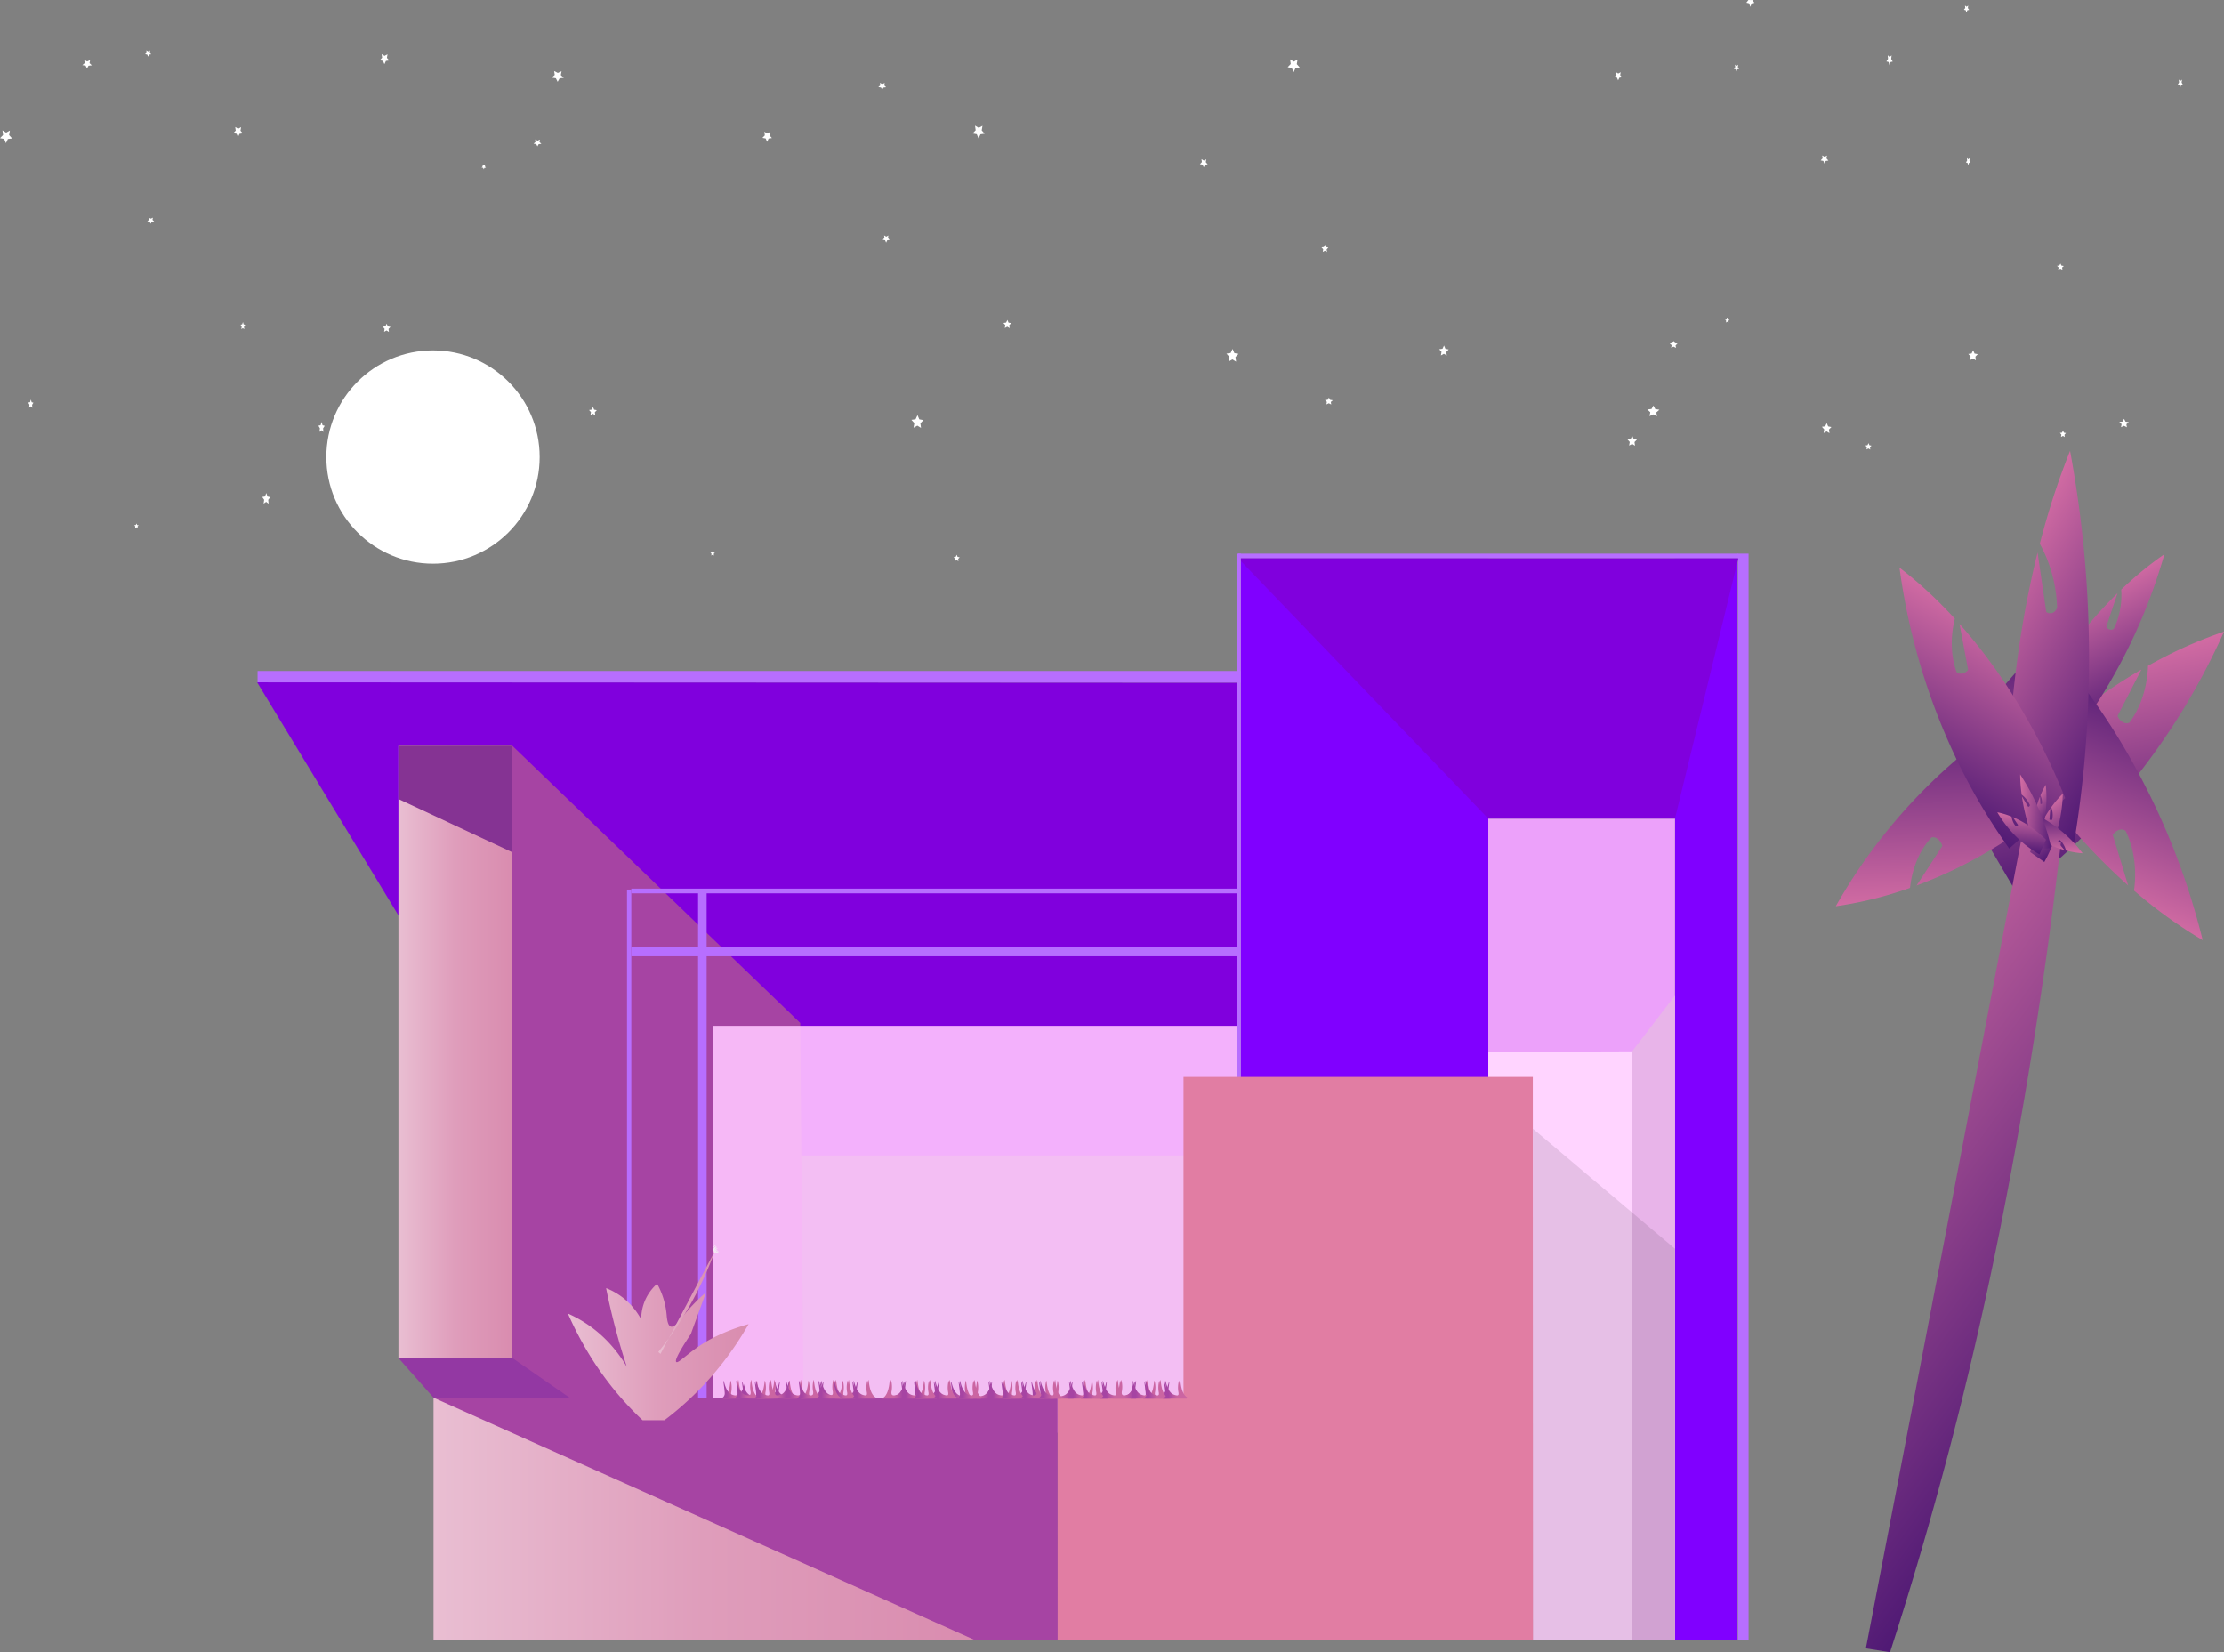 <svg id="54ee0277-d2d9-420b-a713-cd4920b6ebcd" data-name="Layer 1" xmlns="http://www.w3.org/2000/svg" xmlns:xlink="http://www.w3.org/1999/xlink" viewBox="0 0 708.992 526.709"><rect x="0" y="0" width="708.992" height="526.709" fill="#808080" stroke="none"/><defs><linearGradient id="f60abe7c-0eeb-4e4e-85e1-dd7b3adae665" x1="685.276" y1="609.957" x2="778.073" y2="609.957" gradientUnits="userSpaceOnUse"><stop offset="0.188" stop-color="#a644a3"/><stop offset="0.541" stop-color="#cb65a2"/></linearGradient><linearGradient id="c8f67a41-fa85-4589-8f71-a9c404641d54" x1="127.015" y1="335.32" x2="163.315" y2="335.32" gradientUnits="userSpaceOnUse"><stop offset="0" stop-color="#e9bed2"/><stop offset="0.5" stop-color="#df9dbb"/><stop offset="1" stop-color="#d98caf"/></linearGradient><linearGradient id="6c3448d9-0b35-40bc-87a3-888a4a31ef58" x1="138.205" y1="484.183" x2="310.7" y2="484.183" xlink:href="#c8f67a41-fa85-4589-8f71-a9c404641d54"/><linearGradient id="f497c3bf-bd75-464e-96ad-6e3987c8b3c4" x1="859.135" y1="701.357" x2="1010.671" y2="701.357" gradientUnits="userSpaceOnUse"><stop offset="0" stop-color="#e17da3"/><stop offset="1" stop-color="#d46da3"/></linearGradient><linearGradient id="ca5337cd-994c-45e5-8f32-515eb9b6b263" x1="703.016" y1="699.308" x2="760.606" y2="699.308" xlink:href="#c8f67a41-fa85-4589-8f71-a9c404641d54"/><linearGradient id="e7b147ec-46df-499f-a954-d71cb8bfbdf0" x1="731.811" y1="683.495" x2="749.875" y2="683.495" xlink:href="#c8f67a41-fa85-4589-8f71-a9c404641d54"/><linearGradient id="41c428bf-a8fa-42cb-84dc-1d8d4c117ed1" x1="759.514" y1="708.445" x2="759.514" y2="708.445" xlink:href="#c8f67a41-fa85-4589-8f71-a9c404641d54"/><linearGradient id="10185ed1-8099-4d80-a2b3-d46f2aba9df1" x1="302.785" y1="445.878" x2="302.794" y2="445.878" xlink:href="#f60abe7c-0eeb-4e4e-85e1-dd7b3adae665"/><linearGradient id="76364140-a67a-4e7f-88fb-c84c358f4843" x1="824.753" y1="711.314" x2="832.329" y2="711.31" xlink:href="#f60abe7c-0eeb-4e4e-85e1-dd7b3adae665"/><linearGradient id="984aeefd-380c-478f-805e-c120d63e928e" x1="1296.263" y1="714.179" x2="1296.273" y2="714.179" gradientTransform="matrix(-1, 0, 0, 1, 1623.828, -268.303)" xlink:href="#f60abe7c-0eeb-4e4e-85e1-dd7b3adae665"/><linearGradient id="edb7eb7e-3d99-4683-809d-074ce13963e6" x1="1296.272" y1="711.313" x2="1303.847" y2="711.309" gradientTransform="matrix(-1, 0, 0, 1, 2145.789, 0)" xlink:href="#f60abe7c-0eeb-4e4e-85e1-dd7b3adae665"/><linearGradient id="7929abe8-8ba9-4ddd-b443-2496a1749f1d" x1="1457.181" y1="714.179" x2="1457.19" y2="714.179" gradientTransform="matrix(-1, 0, 0, 1, 1773.828, -268.303)" xlink:href="#f60abe7c-0eeb-4e4e-85e1-dd7b3adae665"/><linearGradient id="dac8ad82-57df-4a7f-88b0-fdc943c36cef" x1="1457.189" y1="711.313" x2="1464.764" y2="711.309" gradientTransform="matrix(-1, 0, 0, 1, 2295.789, 0)" xlink:href="#f60abe7c-0eeb-4e4e-85e1-dd7b3adae665"/><linearGradient id="154fd267-1765-468b-9e0e-eef5395c2528" x1="314.794" y1="445.878" x2="314.803" y2="445.878" xlink:href="#f60abe7c-0eeb-4e4e-85e1-dd7b3adae665"/><linearGradient id="9b39bd81-6634-4a1f-81ec-2fc2740d29e2" x1="836.762" y1="711.314" x2="844.338" y2="711.31" xlink:href="#f60abe7c-0eeb-4e4e-85e1-dd7b3adae665"/><linearGradient id="45c39fdf-0cb7-4838-b0fb-fb1d47abd33e" x1="318.888" y1="445.878" x2="318.897" y2="445.878" xlink:href="#f60abe7c-0eeb-4e4e-85e1-dd7b3adae665"/><linearGradient id="7e4cf696-733b-403a-b810-7e85829b6a7c" x1="840.856" y1="711.314" x2="848.432" y2="711.31" xlink:href="#f60abe7c-0eeb-4e4e-85e1-dd7b3adae665"/><linearGradient id="f95c7cf0-3dba-4287-acd7-574a079f5612" x1="823.693" y1="714.906" x2="823.702" y2="714.906" gradientTransform="translate(-516.758 -270.981) rotate(0.136)" xlink:href="#f60abe7c-0eeb-4e4e-85e1-dd7b3adae665"/><linearGradient id="3d12b4bb-d4e8-4b24-9b30-7541fdc9f25d" x1="823.701" y1="712.041" x2="831.276" y2="712.037" gradientTransform="translate(5.203 -2.678) rotate(0.136)" xlink:href="#f60abe7c-0eeb-4e4e-85e1-dd7b3adae665"/><linearGradient id="c168fba2-38ec-4ca3-a471-9c300578669d" x1="325.165" y1="445.878" x2="325.175" y2="445.878" xlink:href="#f60abe7c-0eeb-4e4e-85e1-dd7b3adae665"/><linearGradient id="3f8af43b-857c-4ab0-813e-2b9735ed7bf9" x1="847.134" y1="711.314" x2="854.709" y2="711.31" xlink:href="#f60abe7c-0eeb-4e4e-85e1-dd7b3adae665"/><linearGradient id="17120690-7645-44e4-a84e-679adcd00eb1" x1="328.44" y1="445.878" x2="328.45" y2="445.878" xlink:href="#f60abe7c-0eeb-4e4e-85e1-dd7b3adae665"/><linearGradient id="6a7b46b7-ef39-4aa2-8a66-dcad2c7c7e92" x1="850.409" y1="711.314" x2="857.984" y2="711.31" xlink:href="#f60abe7c-0eeb-4e4e-85e1-dd7b3adae665"/><linearGradient id="3b654455-b650-43db-b799-9717bad2e0de" x1="1270.608" y1="714.179" x2="1270.617" y2="714.179" gradientTransform="matrix(-1, 0, 0, 1, 1623.828, -268.303)" xlink:href="#f60abe7c-0eeb-4e4e-85e1-dd7b3adae665"/><linearGradient id="ea02d520-1246-43b8-ae4b-d3dd4dac0f5a" x1="1270.616" y1="711.313" x2="1278.191" y2="711.309" gradientTransform="matrix(-1, 0, 0, 1, 2145.789, 0)" xlink:href="#f60abe7c-0eeb-4e4e-85e1-dd7b3adae665"/><linearGradient id="9f772051-be5d-4760-a0d7-d9e4e52a492a" x1="1431.525" y1="714.179" x2="1431.534" y2="714.179" gradientTransform="matrix(-1, 0, 0, 1, 1773.828, -268.303)" xlink:href="#f60abe7c-0eeb-4e4e-85e1-dd7b3adae665"/><linearGradient id="525d50ef-d10b-488e-a2ba-6f6695a4801f" x1="1431.533" y1="711.313" x2="1439.108" y2="711.309" gradientTransform="matrix(-1, 0, 0, 1, 2295.789, 0)" xlink:href="#f60abe7c-0eeb-4e4e-85e1-dd7b3adae665"/><linearGradient id="f813fae5-4a88-43e5-b7c0-62015b39af91" x1="340.449" y1="445.878" x2="340.459" y2="445.878" xlink:href="#f60abe7c-0eeb-4e4e-85e1-dd7b3adae665"/><linearGradient id="f1253393-7a47-4a7d-8e66-4424b41de82a" x1="862.418" y1="711.314" x2="869.994" y2="711.31" xlink:href="#f60abe7c-0eeb-4e4e-85e1-dd7b3adae665"/><linearGradient id="9784627f-fea6-410f-a02d-235679b5e412" x1="344.543" y1="445.878" x2="344.553" y2="445.878" xlink:href="#f60abe7c-0eeb-4e4e-85e1-dd7b3adae665"/><linearGradient id="b0a66694-274f-45a6-80a1-522fc8ece1d6" x1="866.512" y1="711.314" x2="874.088" y2="711.31" xlink:href="#f60abe7c-0eeb-4e4e-85e1-dd7b3adae665"/><linearGradient id="8f42da5a-9468-49b3-9069-c9ccb4124a34" x1="849.348" y1="714.845" x2="849.358" y2="714.845" gradientTransform="translate(-516.758 -270.981) rotate(0.136)" xlink:href="#f60abe7c-0eeb-4e4e-85e1-dd7b3adae665"/><linearGradient id="e83f0709-733b-440f-8a86-262c52081801" x1="849.357" y1="711.98" x2="856.932" y2="711.977" gradientTransform="translate(5.203 -2.678) rotate(0.136)" xlink:href="#f60abe7c-0eeb-4e4e-85e1-dd7b3adae665"/><linearGradient id="595e39ce-4419-481e-8747-466d83cd6323" x1="350.821" y1="445.878" x2="350.83" y2="445.878" xlink:href="#f60abe7c-0eeb-4e4e-85e1-dd7b3adae665"/><linearGradient id="7baa28f7-2689-4110-88a9-a9603961804c" x1="872.79" y1="711.314" x2="880.365" y2="711.31" xlink:href="#f60abe7c-0eeb-4e4e-85e1-dd7b3adae665"/><linearGradient id="99913d10-0f9f-45db-8be2-39eff871d74c" x1="1324.103" y1="714.179" x2="1324.112" y2="714.179" gradientTransform="matrix(-1, 0, 0, 1, 1623.828, -268.303)" xlink:href="#f60abe7c-0eeb-4e4e-85e1-dd7b3adae665"/><linearGradient id="f7f59eef-2a87-4818-866b-b7a26564ccc2" x1="1324.111" y1="711.313" x2="1331.686" y2="711.309" gradientTransform="matrix(-1, 0, 0, 1, 2145.789, 0)" xlink:href="#f60abe7c-0eeb-4e4e-85e1-dd7b3adae665"/><linearGradient id="93cc8ad0-d3dc-4f27-9621-582896629e6b" x1="1485.02" y1="714.179" x2="1485.029" y2="714.179" gradientTransform="matrix(-1, 0, 0, 1, 1773.828, -268.303)" xlink:href="#f60abe7c-0eeb-4e4e-85e1-dd7b3adae665"/><linearGradient id="5c843ff2-905f-43c3-b3d0-98377a2c2241" x1="1485.028" y1="711.313" x2="1492.603" y2="711.309" gradientTransform="matrix(-1, 0, 0, 1, 2295.789, 0)" xlink:href="#f60abe7c-0eeb-4e4e-85e1-dd7b3adae665"/><linearGradient id="90d9c5ce-29db-40b0-b179-c8d981d3ffd0" x1="286.954" y1="445.878" x2="286.964" y2="445.878" xlink:href="#f60abe7c-0eeb-4e4e-85e1-dd7b3adae665"/><linearGradient id="5eb7944a-cc01-411a-9d5b-158670943747" x1="808.923" y1="711.314" x2="816.498" y2="711.31" xlink:href="#f60abe7c-0eeb-4e4e-85e1-dd7b3adae665"/><linearGradient id="f62ed6ee-83ab-4cc5-9cb8-1d05ca84b9c6" x1="291.048" y1="445.878" x2="291.058" y2="445.878" xlink:href="#f60abe7c-0eeb-4e4e-85e1-dd7b3adae665"/><linearGradient id="9056bf2b-04d5-4c5b-8d55-5b0e5bef9587" x1="813.017" y1="711.314" x2="820.592" y2="711.31" xlink:href="#f60abe7c-0eeb-4e4e-85e1-dd7b3adae665"/><linearGradient id="99ddaca1-2890-49b7-9312-b4caa9c1fe16" x1="297.326" y1="445.878" x2="297.335" y2="445.878" xlink:href="#f60abe7c-0eeb-4e4e-85e1-dd7b3adae665"/><linearGradient id="73bd517e-b0da-4214-8ef8-d6a556f45c37" x1="819.295" y1="711.314" x2="826.87" y2="711.31" xlink:href="#f60abe7c-0eeb-4e4e-85e1-dd7b3adae665"/><linearGradient id="067828fb-6650-449b-98aa-ceda4c7a76d4" x1="1250.683" y1="714.179" x2="1250.693" y2="714.179" gradientTransform="matrix(-1, 0, 0, 1, 1623.828, -268.303)" xlink:href="#f60abe7c-0eeb-4e4e-85e1-dd7b3adae665"/><linearGradient id="c0f40d87-c683-4000-a29b-427a97d3f3d8" x1="1250.691" y1="711.313" x2="1258.267" y2="711.309" gradientTransform="matrix(-1, 0, 0, 1, 2145.789, 0)" xlink:href="#f60abe7c-0eeb-4e4e-85e1-dd7b3adae665"/><linearGradient id="97d34bea-8840-4bc5-ac59-db2c61791fa9" x1="1411.601" y1="714.179" x2="1411.61" y2="714.179" gradientTransform="matrix(-1, 0, 0, 1, 1773.828, -268.303)" xlink:href="#f60abe7c-0eeb-4e4e-85e1-dd7b3adae665"/><linearGradient id="e66760c8-1b20-4d8e-87ba-16276a0882d3" x1="1411.609" y1="711.313" x2="1419.184" y2="711.309" gradientTransform="matrix(-1, 0, 0, 1, 2295.789, 0)" xlink:href="#f60abe7c-0eeb-4e4e-85e1-dd7b3adae665"/><linearGradient id="fa621a09-ea3a-4d8c-9772-ccf8392bed17" x1="360.374" y1="445.878" x2="360.383" y2="445.878" xlink:href="#f60abe7c-0eeb-4e4e-85e1-dd7b3adae665"/><linearGradient id="99d4be6a-a11e-4353-9336-596a1b8c9604" x1="882.343" y1="711.314" x2="889.918" y2="711.31" xlink:href="#f60abe7c-0eeb-4e4e-85e1-dd7b3adae665"/><linearGradient id="6d884aa4-ac02-4ed8-86ec-88aa7142f40a" x1="364.468" y1="445.878" x2="364.477" y2="445.878" xlink:href="#f60abe7c-0eeb-4e4e-85e1-dd7b3adae665"/><linearGradient id="a61d6004-60a2-4575-a256-6ae60adba2a4" x1="886.437" y1="711.314" x2="894.012" y2="711.31" xlink:href="#f60abe7c-0eeb-4e4e-85e1-dd7b3adae665"/><linearGradient id="bbdc8675-10a6-48d3-ba48-370281fa1c27" x1="370.745" y1="445.878" x2="370.755" y2="445.878" xlink:href="#f60abe7c-0eeb-4e4e-85e1-dd7b3adae665"/><linearGradient id="e21520ca-cac0-4dbf-a216-81960c95779e" x1="892.714" y1="711.314" x2="900.289" y2="711.31" xlink:href="#f60abe7c-0eeb-4e4e-85e1-dd7b3adae665"/><linearGradient id="968bf4f4-4a8a-4369-b6bb-82034c6b8d38" x1="1350.032" y1="714.179" x2="1350.041" y2="714.179" gradientTransform="matrix(-1, 0, 0, 1, 1623.828, -268.303)" xlink:href="#f60abe7c-0eeb-4e4e-85e1-dd7b3adae665"/><linearGradient id="168d4479-79cb-42da-9a12-dcbed8322d5f" x1="1350.04" y1="711.313" x2="1357.615" y2="711.309" gradientTransform="matrix(-1, 0, 0, 1, 2145.789, 0)" xlink:href="#f60abe7c-0eeb-4e4e-85e1-dd7b3adae665"/><linearGradient id="a60f8d4d-3d6b-4839-9830-d585795fa963" x1="1510.949" y1="714.179" x2="1510.958" y2="714.179" gradientTransform="matrix(-1, 0, 0, 1, 1773.828, -268.303)" xlink:href="#f60abe7c-0eeb-4e4e-85e1-dd7b3adae665"/><linearGradient id="b3661a42-8699-4303-8495-989d546522a1" x1="1510.957" y1="711.313" x2="1518.532" y2="711.309" gradientTransform="matrix(-1, 0, 0, 1, 2295.789, 0)" xlink:href="#f60abe7c-0eeb-4e4e-85e1-dd7b3adae665"/><linearGradient id="9a25ae58-9896-4bff-8d2f-e8238c602cbf" x1="261.026" y1="445.878" x2="261.035" y2="445.878" xlink:href="#f60abe7c-0eeb-4e4e-85e1-dd7b3adae665"/><linearGradient id="16470ab4-4c98-4f17-a3a8-be69b00f9653" x1="782.994" y1="711.314" x2="790.57" y2="711.31" xlink:href="#f60abe7c-0eeb-4e4e-85e1-dd7b3adae665"/><linearGradient id="99993972-5bd8-4694-ada1-3b2179842f94" x1="265.12" y1="445.878" x2="265.129" y2="445.878" xlink:href="#f60abe7c-0eeb-4e4e-85e1-dd7b3adae665"/><linearGradient id="f0ef1640-2825-445f-b5b7-f277b471132c" x1="787.088" y1="711.314" x2="794.664" y2="711.31" xlink:href="#f60abe7c-0eeb-4e4e-85e1-dd7b3adae665"/><linearGradient id="342eea80-7942-4112-996b-0d2977d80649" x1="271.397" y1="445.878" x2="271.406" y2="445.878" xlink:href="#f60abe7c-0eeb-4e4e-85e1-dd7b3adae665"/><linearGradient id="71337b20-a274-4572-bf80-30ae44b21581" x1="793.366" y1="711.314" x2="800.941" y2="711.31" xlink:href="#f60abe7c-0eeb-4e4e-85e1-dd7b3adae665"/><linearGradient id="274172e9-cddf-4950-8df6-cd501e34d6f5" x1="1374.869" y1="714.179" x2="1374.878" y2="714.179" gradientTransform="matrix(-1, 0, 0, 1, 1623.828, -268.303)" xlink:href="#f60abe7c-0eeb-4e4e-85e1-dd7b3adae665"/><linearGradient id="9100cac0-1d51-4817-be94-6fec85a8277c" x1="1374.877" y1="711.313" x2="1382.452" y2="711.309" gradientTransform="matrix(-1, 0, 0, 1, 2145.789, 0)" xlink:href="#f60abe7c-0eeb-4e4e-85e1-dd7b3adae665"/><linearGradient id="7d5ffa32-2e9c-476a-8530-86136b8e733f" x1="1535.786" y1="714.179" x2="1535.795" y2="714.179" gradientTransform="matrix(-1, 0, 0, 1, 1773.828, -268.303)" xlink:href="#f60abe7c-0eeb-4e4e-85e1-dd7b3adae665"/><linearGradient id="589848b6-dd57-47bf-89ef-797d7ff5ec6b" x1="1535.794" y1="711.313" x2="1543.369" y2="711.309" gradientTransform="matrix(-1, 0, 0, 1, 2295.789, 0)" xlink:href="#f60abe7c-0eeb-4e4e-85e1-dd7b3adae665"/><linearGradient id="d4e10faf-b829-4845-bd1a-e42d16db42b2" x1="236.189" y1="445.878" x2="236.198" y2="445.878" xlink:href="#f60abe7c-0eeb-4e4e-85e1-dd7b3adae665"/><linearGradient id="4086378f-c450-4905-bb31-aeca50d09c2c" x1="758.157" y1="711.314" x2="765.733" y2="711.31" xlink:href="#f60abe7c-0eeb-4e4e-85e1-dd7b3adae665"/><linearGradient id="f1b2e347-ae3a-4969-952c-108406c6ceeb" x1="240.283" y1="445.878" x2="240.292" y2="445.878" xlink:href="#f60abe7c-0eeb-4e4e-85e1-dd7b3adae665"/><linearGradient id="866ec5e2-b954-44c8-ba1c-1aacf0fd8822" x1="762.251" y1="711.314" x2="769.827" y2="711.31" xlink:href="#f60abe7c-0eeb-4e4e-85e1-dd7b3adae665"/><linearGradient id="c13dfc1b-6014-4ae1-9e1c-89ef801dc92d" x1="246.56" y1="445.878" x2="246.569" y2="445.878" xlink:href="#f60abe7c-0eeb-4e4e-85e1-dd7b3adae665"/><linearGradient id="96cfce14-e2be-4b69-84d2-7c75c277c722" x1="768.529" y1="711.314" x2="776.104" y2="711.31" xlink:href="#f60abe7c-0eeb-4e4e-85e1-dd7b3adae665"/><linearGradient id="9221dfbe-b5ed-4142-b92a-a29c3b649682" x1="230.255" y1="445.628" x2="230.264" y2="445.628" xlink:href="#f60abe7c-0eeb-4e4e-85e1-dd7b3adae665"/><linearGradient id="3c3120d6-fdca-4d6d-a2c9-c7f689cce6ed" x1="752.223" y1="711.064" x2="759.799" y2="711.06" xlink:href="#f60abe7c-0eeb-4e4e-85e1-dd7b3adae665"/><linearGradient id="ab089216-b8cc-487c-ad70-cd51f1d838d5" x1="234.349" y1="445.628" x2="234.358" y2="445.628" xlink:href="#f60abe7c-0eeb-4e4e-85e1-dd7b3adae665"/><linearGradient id="b0221086-5ae3-4d11-b1a9-89b4ffe940d9" x1="756.317" y1="711.064" x2="763.893" y2="711.06" xlink:href="#f60abe7c-0eeb-4e4e-85e1-dd7b3adae665"/><linearGradient id="f10e9f3d-de50-414e-bcf4-bc528c8c66b3" x1="315.137" y1="445.628" x2="315.147" y2="445.628" xlink:href="#f60abe7c-0eeb-4e4e-85e1-dd7b3adae665"/><linearGradient id="b5952b10-e038-43b7-a430-9a8ea859fcd3" x1="837.106" y1="711.064" x2="844.681" y2="711.06" xlink:href="#f60abe7c-0eeb-4e4e-85e1-dd7b3adae665"/><linearGradient id="75f50668-4108-4d8d-a84b-01b9cb0c791f" x1="319.231" y1="445.628" x2="319.241" y2="445.628" xlink:href="#f60abe7c-0eeb-4e4e-85e1-dd7b3adae665"/><linearGradient id="8e695274-05b1-4e12-879d-e27914935fa8" x1="841.2" y1="711.064" x2="848.775" y2="711.06" xlink:href="#f60abe7c-0eeb-4e4e-85e1-dd7b3adae665"/><linearGradient id="310c2d02-d118-4527-a7c1-d8242661c8ea" x1="824.036" y1="714.655" x2="824.045" y2="714.655" gradientTransform="translate(-516.758 -270.981) rotate(0.136)" xlink:href="#f60abe7c-0eeb-4e4e-85e1-dd7b3adae665"/><linearGradient id="c2b25464-418c-4add-8abb-da7913abd710" x1="824.044" y1="711.79" x2="831.619" y2="711.787" gradientTransform="translate(5.203 -2.678) rotate(0.136)" xlink:href="#f60abe7c-0eeb-4e4e-85e1-dd7b3adae665"/><linearGradient id="4ac0a1d3-8b3a-4275-8118-bd56b3b60bb7" x1="325.509" y1="445.628" x2="325.518" y2="445.628" xlink:href="#f60abe7c-0eeb-4e4e-85e1-dd7b3adae665"/><linearGradient id="e573dcef-3a3f-4670-85b6-e529d5328cd9" x1="847.478" y1="711.064" x2="855.053" y2="711.06" xlink:href="#f60abe7c-0eeb-4e4e-85e1-dd7b3adae665"/><linearGradient id="18e1a0e2-b60a-4726-9d35-64a2a4c4f477" x1="340.793" y1="445.628" x2="340.802" y2="445.628" xlink:href="#f60abe7c-0eeb-4e4e-85e1-dd7b3adae665"/><linearGradient id="c365b7c7-112b-431e-aff2-89db832e4c71" x1="862.762" y1="711.064" x2="870.337" y2="711.06" xlink:href="#f60abe7c-0eeb-4e4e-85e1-dd7b3adae665"/><linearGradient id="9cfb0d2a-de86-499e-80e0-7044e0ae0bef" x1="344.887" y1="445.628" x2="344.896" y2="445.628" xlink:href="#f60abe7c-0eeb-4e4e-85e1-dd7b3adae665"/><linearGradient id="bac3913e-3d92-45e2-af91-a30b11380d23" x1="866.856" y1="711.064" x2="874.431" y2="711.06" xlink:href="#f60abe7c-0eeb-4e4e-85e1-dd7b3adae665"/><linearGradient id="436bc370-75c5-48b3-a453-da7872e6c764" x1="849.692" y1="714.594" x2="849.701" y2="714.594" gradientTransform="translate(-516.758 -270.981) rotate(0.136)" xlink:href="#f60abe7c-0eeb-4e4e-85e1-dd7b3adae665"/><linearGradient id="18c217d7-9225-446d-bfb5-e8ff78f0ad4d" x1="849.7" y1="711.729" x2="857.275" y2="711.726" gradientTransform="translate(5.203 -2.678) rotate(0.136)" xlink:href="#f60abe7c-0eeb-4e4e-85e1-dd7b3adae665"/><linearGradient id="8dd360d6-3cce-4507-981a-28407d00b139" x1="351.165" y1="445.628" x2="351.174" y2="445.628" xlink:href="#f60abe7c-0eeb-4e4e-85e1-dd7b3adae665"/><linearGradient id="a8c64509-0b82-4970-a528-44981e0f9358" x1="873.133" y1="711.064" x2="880.709" y2="711.06" xlink:href="#f60abe7c-0eeb-4e4e-85e1-dd7b3adae665"/><linearGradient id="d871d3b4-db00-4ea0-b138-e8d780866d1b" x1="1484.677" y1="713.93" x2="1484.686" y2="713.93" gradientTransform="matrix(-1, 0, 0, 1, 1773.828, -268.303)" xlink:href="#f60abe7c-0eeb-4e4e-85e1-dd7b3adae665"/><linearGradient id="426409b4-1af9-4884-8a19-8870ecbc9ebe" x1="1484.685" y1="711.063" x2="1492.26" y2="711.06" gradientTransform="matrix(-1, 0, 0, 1, 2295.789, 0)" xlink:href="#f60abe7c-0eeb-4e4e-85e1-dd7b3adae665"/><linearGradient id="f431f5d7-fe7a-43d6-9b7d-187556695623" x1="287.298" y1="445.628" x2="287.307" y2="445.628" xlink:href="#f60abe7c-0eeb-4e4e-85e1-dd7b3adae665"/><linearGradient id="da8a5f2d-fcdf-46ca-85a6-3a0ef8d392fe" x1="809.267" y1="711.064" x2="816.842" y2="711.06" xlink:href="#f60abe7c-0eeb-4e4e-85e1-dd7b3adae665"/><linearGradient id="cc8af4c6-1557-4a3f-bf19-2e5733c5a710" x1="291.392" y1="445.628" x2="291.401" y2="445.628" xlink:href="#f60abe7c-0eeb-4e4e-85e1-dd7b3adae665"/><linearGradient id="1c9be960-0a8d-4046-8cd4-5a676f4ce9b4" x1="813.361" y1="711.064" x2="820.936" y2="711.06" xlink:href="#f60abe7c-0eeb-4e4e-85e1-dd7b3adae665"/><linearGradient id="f11f3cb4-1519-4af6-94b2-18b9512da9b4" x1="297.669" y1="445.628" x2="297.679" y2="445.628" xlink:href="#f60abe7c-0eeb-4e4e-85e1-dd7b3adae665"/><linearGradient id="c8570c2b-694f-41b4-93a1-4cb1c1a61d37" x1="819.638" y1="711.064" x2="827.213" y2="711.06" xlink:href="#f60abe7c-0eeb-4e4e-85e1-dd7b3adae665"/><linearGradient id="abb09685-8ef6-4382-af4f-653efcdd66a2" x1="1411.257" y1="713.93" x2="1411.267" y2="713.93" gradientTransform="matrix(-1, 0, 0, 1, 1773.828, -268.303)" xlink:href="#f60abe7c-0eeb-4e4e-85e1-dd7b3adae665"/><linearGradient id="c69c9f4d-2ce7-4a54-b5a1-2f5ddb00950c" x1="1411.265" y1="711.063" x2="1418.84" y2="711.06" gradientTransform="matrix(-1, 0, 0, 1, 2295.789, 0)" xlink:href="#f60abe7c-0eeb-4e4e-85e1-dd7b3adae665"/><linearGradient id="b4a9d121-9fb2-4d23-ac10-d6815ad3b4df" x1="360.717" y1="445.628" x2="360.727" y2="445.628" xlink:href="#f60abe7c-0eeb-4e4e-85e1-dd7b3adae665"/><linearGradient id="0cd417d1-907f-4ce3-85b2-a70a94508566" x1="882.686" y1="711.064" x2="890.261" y2="711.06" xlink:href="#f60abe7c-0eeb-4e4e-85e1-dd7b3adae665"/><linearGradient id="0f9e83a2-6b37-432f-b066-f5dc30f1acd8" x1="364.811" y1="445.628" x2="364.821" y2="445.628" xlink:href="#f60abe7c-0eeb-4e4e-85e1-dd7b3adae665"/><linearGradient id="491fca55-eff5-4067-9ebb-05ab2fc06e6b" x1="886.78" y1="711.064" x2="894.355" y2="711.06" xlink:href="#f60abe7c-0eeb-4e4e-85e1-dd7b3adae665"/><linearGradient id="dacd3f4f-ce17-48e1-84bf-eb6cd21f825a" x1="371.089" y1="445.628" x2="371.098" y2="445.628" xlink:href="#f60abe7c-0eeb-4e4e-85e1-dd7b3adae665"/><linearGradient id="e16a91be-9c0b-4d1e-ad36-da0d6226bdf0" x1="893.058" y1="711.064" x2="900.633" y2="711.06" xlink:href="#f60abe7c-0eeb-4e4e-85e1-dd7b3adae665"/><linearGradient id="6a3b7401-956b-40be-8ee0-9d69d316acda" x1="261.369" y1="445.628" x2="261.379" y2="445.628" xlink:href="#f60abe7c-0eeb-4e4e-85e1-dd7b3adae665"/><linearGradient id="c1339acb-c0f9-4f2e-b5ce-ec87f266d877" x1="783.338" y1="711.064" x2="790.913" y2="711.06" xlink:href="#f60abe7c-0eeb-4e4e-85e1-dd7b3adae665"/><linearGradient id="a96b3821-7e37-4321-8525-24e6d25e79a2" x1="265.463" y1="445.628" x2="265.473" y2="445.628" xlink:href="#f60abe7c-0eeb-4e4e-85e1-dd7b3adae665"/><linearGradient id="d23c0df5-84aa-45ff-b00e-3ef0e9702f10" x1="787.432" y1="711.064" x2="795.007" y2="711.06" xlink:href="#f60abe7c-0eeb-4e4e-85e1-dd7b3adae665"/><linearGradient id="38659a30-f4f5-4e77-a3ff-07965bd4acfd" x1="271.741" y1="445.628" x2="271.75" y2="445.628" xlink:href="#f60abe7c-0eeb-4e4e-85e1-dd7b3adae665"/><linearGradient id="ba497b05-f4e8-4588-9e41-4229cc93b35e" x1="793.709" y1="711.064" x2="801.285" y2="711.06" xlink:href="#f60abe7c-0eeb-4e4e-85e1-dd7b3adae665"/><linearGradient id="e8f15d32-a8fe-4dd0-920c-a38d4c882a44" x1="240.626" y1="445.628" x2="240.635" y2="445.628" xlink:href="#f60abe7c-0eeb-4e4e-85e1-dd7b3adae665"/><linearGradient id="39f1f1d0-9076-4746-9778-53d545dfe88f" x1="762.595" y1="711.064" x2="770.17" y2="711.06" xlink:href="#f60abe7c-0eeb-4e4e-85e1-dd7b3adae665"/><linearGradient id="844c95a8-cca4-4206-a64f-6e09ba2003a5" x1="1521.796" y1="713.93" x2="1521.805" y2="713.93" gradientTransform="matrix(-1, 0, 0, 1, 1773.828, -268.303)" xlink:href="#f60abe7c-0eeb-4e4e-85e1-dd7b3adae665"/><linearGradient id="c70d2b6a-e9fc-4058-b6f6-fb2e6aa55302" x1="1521.804" y1="711.063" x2="1529.379" y2="711.06" gradientTransform="matrix(-1, 0, 0, 1, 2295.789, 0)" xlink:href="#f60abe7c-0eeb-4e4e-85e1-dd7b3adae665"/><linearGradient id="a87ce228-9b79-4e0a-8771-291b6bd1731b" x1="250.179" y1="445.628" x2="250.188" y2="445.628" xlink:href="#f60abe7c-0eeb-4e4e-85e1-dd7b3adae665"/><linearGradient id="3abbda91-ecd7-4a86-aa86-dec76ceca505" x1="772.148" y1="711.064" x2="779.723" y2="711.06" xlink:href="#f60abe7c-0eeb-4e4e-85e1-dd7b3adae665"/><linearGradient id="576f37e9-9671-4eea-a1aa-53e0e14ca64a" x1="254.273" y1="445.628" x2="254.282" y2="445.628" xlink:href="#f60abe7c-0eeb-4e4e-85e1-dd7b3adae665"/><linearGradient id="2158ec90-7a80-42c1-a14e-104f5231b99f" x1="776.242" y1="711.064" x2="783.817" y2="711.06" xlink:href="#f60abe7c-0eeb-4e4e-85e1-dd7b3adae665"/><linearGradient id="febecfb9-e4d6-46de-8780-67439c3500ef" x1="260.55" y1="445.628" x2="260.56" y2="445.628" xlink:href="#f60abe7c-0eeb-4e4e-85e1-dd7b3adae665"/><linearGradient id="04929d42-7559-466b-b90c-cbada377cdf7" x1="782.519" y1="711.064" x2="790.094" y2="711.06" xlink:href="#f60abe7c-0eeb-4e4e-85e1-dd7b3adae665"/><linearGradient id="46468d77-370f-4c35-911b-87ab62415942" x1="1002.869" y1="1308.904" x2="1067.842" y2="1346.416" gradientTransform="matrix(0.744, 0.668, -0.511, 0.57, 1104.214, -936.218)" gradientUnits="userSpaceOnUse"><stop offset="0" stop-color="#d26ca3"/><stop offset="1" stop-color="#4f1974"/></linearGradient><linearGradient id="b465496d-09b9-4ab0-83ed-9db93fb66ea1" x1="3250.534" y1="862.594" x2="3314.391" y2="899.461" gradientTransform="matrix(-0.653, -0.757, 0.527, -0.455, 2822.534, 3409.844)" xlink:href="#46468d77-370f-4c35-911b-87ab62415942"/><linearGradient id="c1c669f8-8f0f-47fe-836b-7a04127c13cf" x1="678.278" y1="742.978" x2="744.47" y2="781.193" gradientTransform="matrix(0.493, 0.294, -0.264, 0.442, 1045.133, -68.873)" xlink:href="#46468d77-370f-4c35-911b-87ab62415942"/><linearGradient id="bf34d9c0-2552-47c6-bf2a-dffa612d923e" x1="1382.131" y1="1866.248" x2="1447.724" y2="1904.118" gradientTransform="matrix(0.858, -0.513, -0.393, -0.657, 723.409, 2484.165)" xlink:href="#46468d77-370f-4c35-911b-87ab62415942"/><linearGradient id="53b5ccea-bf02-41c4-b5e0-e220adfea209" x1="988.75" y1="700.582" x2="1115.802" y2="773.936" gradientTransform="translate(184.132 -211.893) rotate(6.148)" xlink:href="#46468d77-370f-4c35-911b-87ab62415942"/><linearGradient id="deaff4ae-22e3-4a31-a995-255a123d54b6" x1="1153.849" y1="460.579" x2="1209.356" y2="492.626" gradientTransform="matrix(1, 0, 0, 1, 0, 0)" xlink:href="#46468d77-370f-4c35-911b-87ab62415942"/><linearGradient id="b6381c73-243c-4578-95de-52081fcdc20e" x1="2570.954" y1="-233.493" x2="2636.561" y2="-195.615" gradientTransform="matrix(-0.804, 0.362, 0.275, 0.615, 3298.75, -315.513)" xlink:href="#46468d77-370f-4c35-911b-87ab62415942"/><linearGradient id="f91bf34b-7f19-4eda-be04-a6689e98c185" x1="1092.428" y1="807.957" x2="1105.842" y2="815.702" gradientTransform="matrix(0.954, 0.298, -0.228, 0.731, 312.735, -388.718)" xlink:href="#46468d77-370f-4c35-911b-87ab62415942"/><linearGradient id="f2f2bb52-a3bf-40d2-a96a-7dbf7e870a36" x1="972.849" y1="73.024" x2="986.1" y2="80.674" gradientTransform="matrix(0.57, 0.063, -0.057, 0.512, 619.053, 424.884)" xlink:href="#46468d77-370f-4c35-911b-87ab62415942"/><linearGradient id="dae3e38d-92a7-44c9-8358-e1a0af9f572f" x1="1806.748" y1="1962.616" x2="1819.753" y2="1970.125" gradientTransform="matrix(0.568, -0.823, -0.63, -0.435, 1386.222, 2881.092)" xlink:href="#46468d77-370f-4c35-911b-87ab62415942"/><linearGradient id="fef01045-e672-4c40-9b45-52cf8e7fca3d" x1="1499.389" y1="250.396" x2="1509.895" y2="256.462" gradientTransform="matrix(0.91, -0.415, 0.415, 0.91, -303.175, 921.415)" xlink:href="#46468d77-370f-4c35-911b-87ab62415942"/><linearGradient id="695ff5b1-8bc6-4e6f-8bb1-1fd37d954eb9" x1="2123.893" y1="-325.788" x2="2137.08" y2="-318.174" gradientTransform="matrix(-0.581, 0.663, 0.505, 0.446, 2566.911, -735.059)" xlink:href="#46468d77-370f-4c35-911b-87ab62415942"/><linearGradient id="31b68211-486b-4255-999b-2464a0e8b931" x1="892" y1="673" x2="892" y2="673" gradientUnits="userSpaceOnUse"><stop offset="0" stop-color="#b76eff"/><stop offset="0.078" stop-color="#a579f8"/><stop offset="0.236" stop-color="#7496e7"/><stop offset="0.456" stop-color="#28c4cc"/><stop offset="0.564" stop-color="#00dcbe"/><stop offset="0.739" stop-color="#00dcbe"/><stop offset="1" stop-color="#00dcbe"/></linearGradient></defs><title>house</title><rect x="758.925" y="327.362" width="3.771" height="313.465" transform="translate(-245.245 976.603) rotate(-90)" style="fill:#b76eff"/><rect x="395.582" y="178.011" width="78.878" height="213.868" style="fill:#8000ff"/><rect x="533.96" y="178.011" width="19.924" height="344.783" style="fill:#8000ff"/><rect x="554.021" y="176.503" width="3.412" height="346.442" style="fill:#b76eff"/><rect x="394.763" y="176.503" width="159.394" height="1.508" style="fill:#b76eff"/><polygon points="533.96 522.794 533.96 260.964 474.46 260.964 474.46 370.161 474.46 522.794 533.96 522.794" style="fill:#ffbdff"/><polygon points="533.96 522.794 533.96 260.964 474.46 260.964 474.46 370.161 474.46 522.794 533.96 522.794" style="fill:#8000dd;opacity:0.15"/><polygon points="554.157 178.011 533.96 260.964 474.46 260.964 394.763 178.011 554.157 178.011" style="fill:#8000dd"/><rect x="743.715" y="617.269" width="346.291" height="1.365" transform="translate(1012.851 -567.212) rotate(90)" style="fill:#b76eff"/><polygon points="81.981 217.527 173.414 368.351 394.218 368.351 394.218 217.678 81.981 217.527" style="fill:#8000dd"/><polygon points="163.315 237.737 255.108 326.12 256.113 445.572 185.761 445.572 163.315 445.572 163.315 237.737" style="fill:url(#f60abe7c-0eeb-4e4e-85e1-dd7b3adae665)"/><polygon points="394.218 456.733 394.218 327.025 227.182 327.025 227.182 381.12 227.182 456.733 394.218 456.733" style="fill:#ffc4ff;opacity:0.9"/><polygon points="138.189 445.622 337.159 445.523 337.19 522.745 256.892 522.785 138.189 445.622" style="fill:url(#f60abe7c-0eeb-4e4e-85e1-dd7b3adae665)"/><rect x="127.015" y="237.737" width="36.3" height="195.166" style="fill:url(#c8f67a41-fa85-4589-8f71-a9c404641d54)"/><polygon points="127.015 432.903 163.315 432.903 181.602 445.572 138.205 445.572 127.015 432.903" style="fill:#9338a3"/><rect x="201.253" y="283.286" width="193.238" height="1.508" style="fill:#b76eff"/><rect x="201.253" y="301.837" width="193.238" height="3.016" style="fill:#b76eff"/><rect x="641.539" y="632.2" width="161.985" height="1.365" transform="translate(833.453 -357.951) rotate(90)" style="fill:#b76eff"/><rect x="664.875" y="631.518" width="161.985" height="2.729" transform="translate(-408.976 1110.447) rotate(-90)" style="fill:#b76eff"/><polygon points="138.205 445.572 138.205 522.794 310.7 522.794 138.205 445.572" style="fill:url(#6c3448d9-0b35-40bc-87a3-888a4a31ef58)"/><polygon points="163.315 237.737 163.315 271.689 127.015 254.713 127.015 237.737 163.315 237.737" style="fill:#9338a3"/><polygon points="474.46 335.32 520.313 335.169 520.313 522.945 474.46 522.794 474.46 335.32" style="fill:#ffd4ff"/><polygon points="520.313 335.169 533.96 317.373 533.96 522.794 520.313 522.794 520.313 335.169" style="fill:#e8b4e9"/><polygon points="488.71 522.794 488.653 343.314 377.296 343.314 377.296 445.674 337.174 445.674 337.174 522.794 488.71 522.794" style="fill:url(#f497c3bf-bd75-464e-96ad-6e3987c8b3c4)"/><polygon points="488.71 359.849 533.96 398.086 533.96 522.794 488.653 522.794 488.71 359.849" style="opacity:0.1"/><polygon points="163.315 237.737 163.315 271.689 127.015 254.713 127.015 237.737 163.315 237.737" style="opacity:0.1"/><path d="M747.013,680.332a55.469,55.469,0,0,0-8.085,8.542c-2.476,3.238-4.048,3.449-4.434-1.229a24.967,24.967,0,0,0-3.04-10.081,14.923,14.923,0,0,0-4.114,5.93c-2.949,7.821,1.686,15.474,2.146,16.208a25.417,25.417,0,0,0-4.65-13.243,21.511,21.511,0,0,0-9.658-7.511c.831,4.132,1.832,8.494,3.04,13.046,1.135,4.274,2.342,8.296,3.577,12.057a43.213,43.213,0,0,0-5.544-7.511,39.927,39.927,0,0,0-13.235-9.488,106.64,106.64,0,0,0,7.154,13.639,101.14,101.14,0,0,0,16.633,20.359h6.975A99.66,99.66,0,0,0,754.346,700.099a104.345,104.345,0,0,0,6.26-9.685,60.926,60.926,0,0,0-11.267,4.349c-7.102,3.58-11.086,8.456-11.804,7.709-.373-.387.175-2.208,4.65-8.895Z" transform="translate(-521.961 -268.303)" style="fill:url(#ca5337cd-994c-45e5-8f32-515eb9b6b263)"/><path d="M749.875,667.089a116.007,116.007,0,0,1-6.081,13.836,111.224,111.224,0,0,1-11.983,18.383l.715.593Z" transform="translate(-521.961 -268.303)" style="fill:url(#e7b147ec-46df-499f-a954-d71cb8bfbdf0)"/><ellipse cx="227.646" cy="398.49" rx="0.089" ry="0.099" style="fill:#f2f2f2"/><ellipse cx="227.646" cy="398.006" rx="0.149" ry="0.143" style="fill:#f2f2f2"/><ellipse cx="227.646" cy="398.292" rx="0.149" ry="0.143" style="fill:#f2f2f2"/><ellipse cx="227.348" cy="397.721" rx="0.149" ry="0.143" style="fill:#f2f2f2"/><ellipse cx="227.646" cy="398.687" rx="0.089" ry="0.099" style="fill:#f2f2f2"/><ellipse cx="227.944" cy="397.721" rx="0.149" ry="0.143" style="fill:#f2f2f2"/><ellipse cx="227.825" cy="398.687" rx="0.089" ry="0.099" style="fill:#f2f2f2"/><ellipse cx="227.348" cy="398.006" rx="0.149" ry="0.143" style="fill:#f2f2f2"/><ellipse cx="227.825" cy="398.885" rx="0.089" ry="0.099" style="fill:#f2f2f2"/><ellipse cx="227.646" cy="398.885" rx="0.089" ry="0.099" style="fill:#f2f2f2"/><ellipse cx="227.646" cy="397.435" rx="0.149" ry="0.143" style="fill:#f2f2f2"/><ellipse cx="227.825" cy="398.49" rx="0.089" ry="0.099" style="fill:#f2f2f2"/><ellipse cx="227.825" cy="398.885" rx="0.089" ry="0.099" style="fill:#f2f2f2"/><ellipse cx="227.944" cy="398.577" rx="0.149" ry="0.143" style="fill:#f2f2f2"/><ellipse cx="227.944" cy="398.863" rx="0.149" ry="0.143" style="fill:#f2f2f2"/><ellipse cx="227.646" cy="398.292" rx="0.149" ry="0.143" style="fill:#f2f2f2"/><ellipse cx="227.825" cy="399.083" rx="0.089" ry="0.099" style="fill:#f2f2f2"/><ellipse cx="228.242" cy="398.292" rx="0.149" ry="0.143" style="fill:#f2f2f2"/><ellipse cx="227.348" cy="398.863" rx="0.149" ry="0.143" style="fill:#f2f2f2"/><ellipse cx="227.646" cy="398.577" rx="0.149" ry="0.143" style="fill:#f2f2f2"/><ellipse cx="227.348" cy="399.148" rx="0.149" ry="0.143" style="fill:#f2f2f2"/><ellipse cx="227.825" cy="399.28" rx="0.089" ry="0.099" style="fill:#f2f2f2"/><ellipse cx="227.944" cy="398.006" rx="0.149" ry="0.143" style="fill:#f2f2f2"/><ellipse cx="227.348" cy="398.577" rx="0.149" ry="0.143" style="fill:#f2f2f2"/><ellipse cx="227.348" cy="399.434" rx="0.149" ry="0.143" style="fill:#f2f2f2"/><ellipse cx="228.242" cy="399.434" rx="0.149" ry="0.143" style="fill:#f2f2f2"/><ellipse cx="227.944" cy="399.148" rx="0.149" ry="0.143" style="fill:#f2f2f2"/><ellipse cx="228.54" cy="399.148" rx="0.149" ry="0.143" style="fill:#f2f2f2"/><ellipse cx="227.944" cy="399.434" rx="0.149" ry="0.143" style="fill:#f2f2f2"/><ellipse cx="228.242" cy="398.863" rx="0.149" ry="0.143" style="fill:#f2f2f2"/><ellipse cx="227.646" cy="399.434" rx="0.149" ry="0.143" style="fill:#f2f2f2"/><ellipse cx="228.54" cy="399.434" rx="0.149" ry="0.143" style="fill:#f2f2f2"/><ellipse cx="227.944" cy="397.721" rx="0.149" ry="0.143" style="fill:#f2f2f2"/><ellipse cx="227.944" cy="398.006" rx="0.149" ry="0.143" style="fill:#f2f2f2"/><ellipse cx="228.242" cy="397.435" rx="0.149" ry="0.143" style="fill:#f2f2f2"/><ellipse cx="227.944" cy="397.15" rx="0.149" ry="0.143" style="fill:#f2f2f2"/><ellipse cx="228.242" cy="398.292" rx="0.149" ry="0.143" style="fill:#f2f2f2"/><ellipse cx="228.242" cy="398.577" rx="0.149" ry="0.143" style="fill:#f2f2f2"/><ellipse cx="227.944" cy="398.006" rx="0.149" ry="0.143" style="fill:#f2f2f2"/><ellipse cx="228.54" cy="398.006" rx="0.149" ry="0.143" style="fill:#f2f2f2"/><ellipse cx="227.944" cy="398.292" rx="0.149" ry="0.143" style="fill:#f2f2f2"/><ellipse cx="228.242" cy="397.721" rx="0.149" ry="0.143" style="fill:#f2f2f2"/><ellipse cx="228.54" cy="399.148" rx="0.149" ry="0.143" style="fill:#f2f2f2"/><ellipse cx="228.242" cy="398.863" rx="0.149" ry="0.143" style="fill:#f2f2f2"/><ellipse cx="228.838" cy="398.863" rx="0.149" ry="0.143" style="fill:#f2f2f2"/><ellipse cx="228.242" cy="399.148" rx="0.149" ry="0.143" style="fill:#f2f2f2"/><ellipse cx="228.54" cy="398.577" rx="0.149" ry="0.143" style="fill:#f2f2f2"/><ellipse cx="227.944" cy="399.148" rx="0.149" ry="0.143" style="fill:#f2f2f2"/><ellipse cx="228.838" cy="399.148" rx="0.149" ry="0.143" style="fill:#f2f2f2"/><path d="M759.514,708.445Z" transform="translate(-521.961 -268.303)" style="fill:url(#41c428bf-a8fa-42cb-84dc-1d8d4c117ed1)"/><polygon points="302.785 445.881 302.794 445.874 302.785 445.874 302.785 445.881" style="fill:url(#10185ed1-8099-4d80-a2b3-d46f2aba9df1)"/><path d="M824.755,714.177h7.575a3.414,3.414,0,0,1-1.223-1.207c-1.127-1.799-1.078-4.561-1.261-4.525a8.247,8.247,0,0,0-.18,3.62,1.923,1.923,0,0,1,0,.905c-.237.641-1.114.394-1.441.302a2.751,2.751,0,0,1-1.441-.905c-1.21-1.374-1.474-3.693-1.621-3.62-.176.088.443,3.293.36,4.223A1.7,1.7,0,0,1,824.755,714.177Z" transform="translate(-521.961 -268.303)" style="fill:url(#76364140-a67a-4e7f-88fb-c84c358f4843)"/><polygon points="327.564 445.881 327.555 445.874 327.564 445.874 327.564 445.881" style="fill:url(#984aeefd-380c-478f-805e-c120d63e928e)"/><path d="M849.515,714.177h-7.575a3.414,3.414,0,0,0,1.223-1.207c1.127-1.799,1.078-4.561,1.261-4.525a8.247,8.247,0,0,1,.18,3.62,1.923,1.923,0,0,0,0,.905c.237.641,1.114.394,1.441.302a2.751,2.751,0,0,0,1.441-.905c1.21-1.374,1.474-3.693,1.621-3.62.176.088-.443,3.293-.36,4.223A1.7,1.7,0,0,0,849.515,714.177Z" transform="translate(-521.961 -268.303)" style="fill:url(#edb7eb7e-3d99-4683-809d-074ce13963e6)"/><polygon points="316.647 445.881 316.637 445.874 316.647 445.874 316.647 445.881" style="fill:url(#7929abe8-8ba9-4ddd-b443-2496a1749f1d)"/><path d="M838.598,714.177h-7.575a3.414,3.414,0,0,0,1.223-1.207c1.127-1.799,1.078-4.561,1.261-4.525a8.247,8.247,0,0,1,.18,3.62,1.923,1.923,0,0,0,0,.905c.237.641,1.114.394,1.441.302a2.751,2.751,0,0,0,1.441-.905c1.21-1.374,1.474-3.693,1.621-3.62.176.088-.443,3.293-.36,4.223A1.7,1.7,0,0,0,838.598,714.177Z" transform="translate(-521.961 -268.303)" style="fill:url(#dac8ad82-57df-4a7f-88b0-fdc943c36cef)"/><polygon points="314.794 445.881 314.803 445.874 314.794 445.874 314.794 445.881" style="fill:url(#154fd267-1765-468b-9e0e-eef5395c2528)"/><path d="M836.764,714.177H844.339a3.414,3.414,0,0,1-1.223-1.207c-1.127-1.799-1.078-4.561-1.261-4.525a8.247,8.247,0,0,0-.18,3.62,1.923,1.923,0,0,1,0,.905c-.237.641-1.114.394-1.441.302a2.751,2.751,0,0,1-1.441-.905c-1.21-1.374-1.474-3.693-1.621-3.62-.176.088.443,3.293.36,4.223A1.7,1.7,0,0,1,836.764,714.177Z" transform="translate(-521.961 -268.303)" style="fill:url(#9b39bd81-6634-4a1f-81ec-2fc2740d29e2)"/><polygon points="318.888 445.881 318.897 445.874 318.888 445.874 318.888 445.881" style="fill:url(#45c39fdf-0cb7-4838-b0fb-fb1d47abd33e)"/><path d="M840.858,714.177H848.433a3.414,3.414,0,0,1-1.223-1.207c-1.127-1.799-1.078-4.561-1.261-4.525a8.247,8.247,0,0,0-.18,3.62,1.923,1.923,0,0,1,0,.905c-.237.641-1.114.394-1.441.302a2.751,2.751,0,0,1-1.441-.905c-1.21-1.374-1.474-3.693-1.621-3.62-.176.088.443,3.293.36,4.223A1.7,1.7,0,0,1,840.858,714.177Z" transform="translate(-521.961 -268.303)" style="fill:url(#7e4cf696-733b-403a-b810-7e85829b6a7c)"/><polygon points="305.235 445.871 305.244 445.864 305.235 445.864 305.235 445.871" style="fill:url(#f95c7cf0-3dba-4287-acd7-574a079f5612)"/><path d="M827.205,714.167l7.575.02a3.417,3.417,0,0,1-1.22-1.21c-1.123-1.802-1.068-4.564-1.251-4.528a8.246,8.246,0,0,0-.188,3.619,1.923,1.923,0,0,1-.002.905c-.239.64-1.114.391-1.442.298a2.753,2.753,0,0,1-1.439-.909c-1.207-1.377-1.466-3.697-1.613-3.624-.176.088.436,3.294.351,4.224A1.698,1.698,0,0,1,827.205,714.167Z" transform="translate(-521.961 -268.303)" style="fill:url(#3d12b4bb-d4e8-4b24-9b30-7541fdc9f25d)"/><polygon points="325.165 445.881 325.175 445.874 325.165 445.874 325.165 445.881" style="fill:url(#c168fba2-38ec-4ca3-a471-9c300578669d)"/><path d="M847.135,714.177h7.575a3.414,3.414,0,0,1-1.223-1.207c-1.127-1.799-1.078-4.561-1.261-4.525a8.247,8.247,0,0,0-.18,3.62,1.923,1.923,0,0,1,0,.905c-.237.641-1.114.394-1.441.302a2.751,2.751,0,0,1-1.441-.905c-1.21-1.374-1.474-3.693-1.621-3.62-.176.088.443,3.293.36,4.223A1.7,1.7,0,0,1,847.135,714.177Z" transform="translate(-521.961 -268.303)" style="fill:url(#3f8af43b-857c-4ab0-813e-2b9735ed7bf9)"/><polygon points="328.44 445.881 328.45 445.874 328.44 445.874 328.44 445.881" style="fill:url(#17120690-7645-44e4-a84e-679adcd00eb1)"/><path d="M850.41,714.177h7.575a3.414,3.414,0,0,1-1.223-1.207c-1.127-1.799-1.078-4.561-1.261-4.525a8.247,8.247,0,0,0-.18,3.62,1.923,1.923,0,0,1,0,.905c-.237.641-1.114.394-1.441.302a2.751,2.751,0,0,1-1.441-.905c-1.21-1.374-1.474-3.693-1.621-3.62-.176.088.443,3.293.36,4.223A1.7,1.7,0,0,1,850.41,714.177Z" transform="translate(-521.961 -268.303)" style="fill:url(#6a7b46b7-ef39-4aa2-8a66-dcad2c7c7e92)"/><polygon points="353.22 445.881 353.21 445.874 353.22 445.874 353.22 445.881" style="fill:url(#3b654455-b650-43db-b799-9717bad2e0de)"/><path d="M875.171,714.177H867.596a3.414,3.414,0,0,0,1.223-1.207c1.127-1.799,1.078-4.561,1.261-4.525a8.247,8.247,0,0,1,.18,3.62,1.923,1.923,0,0,0,0,.905c.237.641,1.114.394,1.441.302a2.751,2.751,0,0,0,1.441-.905c1.21-1.374,1.474-3.693,1.621-3.62.176.088-.443,3.293-.36,4.223A1.7,1.7,0,0,0,875.171,714.177Z" transform="translate(-521.961 -268.303)" style="fill:url(#ea02d520-1246-43b8-ae4b-d3dd4dac0f5a)"/><polygon points="342.302 445.881 342.293 445.874 342.302 445.874 342.302 445.881" style="fill:url(#9f772051-be5d-4760-a0d7-d9e4e52a492a)"/><path d="M864.254,714.177h-7.575a3.414,3.414,0,0,0,1.223-1.207c1.127-1.799,1.078-4.561,1.261-4.525a8.247,8.247,0,0,1,.18,3.62,1.923,1.923,0,0,0,0,.905c.237.641,1.114.394,1.441.302a2.751,2.751,0,0,0,1.441-.905c1.21-1.374,1.474-3.693,1.621-3.62.176.088-.443,3.293-.36,4.223A1.7,1.7,0,0,0,864.254,714.177Z" transform="translate(-521.961 -268.303)" style="fill:url(#525d50ef-d10b-488e-a2ba-6f6695a4801f)"/><polygon points="340.449 445.881 340.459 445.874 340.449 445.874 340.449 445.881" style="fill:url(#f813fae5-4a88-43e5-b7c0-62015b39af91)"/><path d="M862.42,714.177h7.575a3.414,3.414,0,0,1-1.223-1.207c-1.127-1.799-1.078-4.561-1.261-4.525a8.247,8.247,0,0,0-.18,3.62,1.923,1.923,0,0,1,0,.905c-.237.641-1.114.394-1.441.302a2.751,2.751,0,0,1-1.441-.905c-1.21-1.374-1.474-3.693-1.621-3.62-.176.088.443,3.293.36,4.223A1.7,1.7,0,0,1,862.42,714.177Z" transform="translate(-521.961 -268.303)" style="fill:url(#f1253393-7a47-4a7d-8e66-4424b41de82a)"/><polygon points="344.544 445.881 344.553 445.874 344.544 445.874 344.544 445.881" style="fill:url(#9784627f-fea6-410f-a02d-235679b5e412)"/><path d="M866.514,714.177h7.575a3.414,3.414,0,0,1-1.223-1.207c-1.127-1.799-1.078-4.561-1.261-4.525a8.247,8.247,0,0,0-.18,3.62,1.923,1.923,0,0,1,0,.905c-.237.641-1.114.394-1.441.302a2.751,2.751,0,0,1-1.441-.905c-1.21-1.374-1.474-3.693-1.621-3.62-.176.088.443,3.293.36,4.223A1.7,1.7,0,0,1,866.514,714.177Z" transform="translate(-521.961 -268.303)" style="fill:url(#b0a66694-274f-45a6-80a1-522fc8ece1d6)"/><polygon points="330.891 445.871 330.9 445.864 330.891 445.864 330.891 445.871" style="fill:url(#8f42da5a-9468-49b3-9069-c9ccb4124a34)"/><path d="M852.861,714.167l7.575.02a3.417,3.417,0,0,1-1.22-1.21c-1.123-1.802-1.068-4.564-1.251-4.528a8.246,8.246,0,0,0-.188,3.619,1.923,1.923,0,0,1-.002.905c-.239.64-1.114.391-1.442.298a2.753,2.753,0,0,1-1.439-.909c-1.207-1.377-1.466-3.697-1.613-3.624-.176.088.436,3.294.351,4.224A1.699,1.699,0,0,1,852.861,714.167Z" transform="translate(-521.961 -268.303)" style="fill:url(#e83f0709-733b-440f-8a86-262c52081801)"/><polygon points="350.821 445.881 350.83 445.874 350.821 445.874 350.821 445.881" style="fill:url(#595e39ce-4419-481e-8747-466d83cd6323)"/><path d="M872.791,714.177h7.575a3.414,3.414,0,0,1-1.223-1.207c-1.127-1.799-1.078-4.561-1.261-4.525a8.247,8.247,0,0,0-.18,3.62,1.923,1.923,0,0,1,0,.905c-.237.641-1.114.394-1.441.302a2.751,2.751,0,0,1-1.441-.905c-1.21-1.374-1.474-3.693-1.621-3.62-.176.088.443,3.293.36,4.223A1.7,1.7,0,0,1,872.791,714.177Z" transform="translate(-521.961 -268.303)" style="fill:url(#7baa28f7-2689-4110-88a9-a9603961804c)"/><polygon points="299.725 445.881 299.715 445.874 299.725 445.874 299.725 445.881" style="fill:url(#99913d10-0f9f-45db-8be2-39eff871d74c)"/><path d="M821.676,714.177h-7.575a3.414,3.414,0,0,0,1.223-1.207c1.127-1.799,1.078-4.561,1.261-4.525a8.247,8.247,0,0,1,.18,3.62,1.923,1.923,0,0,0,0,.905c.237.641,1.114.394,1.441.302a2.751,2.751,0,0,0,1.441-.905c1.21-1.374,1.474-3.693,1.621-3.62.176.088-.443,3.293-.36,4.223A1.7,1.7,0,0,0,821.676,714.177Z" transform="translate(-521.961 -268.303)" style="fill:url(#f7f59eef-2a87-4818-866b-b7a26564ccc2)"/><polygon points="288.807 445.881 288.798 445.874 288.807 445.874 288.807 445.881" style="fill:url(#93cc8ad0-d3dc-4f27-9621-582896629e6b)"/><path d="M810.759,714.177h-7.575a3.414,3.414,0,0,0,1.223-1.207c1.127-1.799,1.078-4.561,1.261-4.525a8.247,8.247,0,0,1,.18,3.62,1.923,1.923,0,0,0,0,.905c.237.641,1.114.394,1.441.302a2.751,2.751,0,0,0,1.441-.905c1.21-1.374,1.474-3.693,1.621-3.62.176.088-.443,3.293-.36,4.223A1.7,1.7,0,0,0,810.759,714.177Z" transform="translate(-521.961 -268.303)" style="fill:url(#5c843ff2-905f-43c3-b3d0-98377a2c2241)"/><polygon points="286.954 445.881 286.964 445.874 286.954 445.874 286.954 445.881" style="fill:url(#90d9c5ce-29db-40b0-b179-c8d981d3ffd0)"/><path d="M808.924,714.177h7.575a3.414,3.414,0,0,1-1.223-1.207c-1.127-1.799-1.078-4.561-1.261-4.525a8.247,8.247,0,0,0-.18,3.62,1.923,1.923,0,0,1,0,.905c-.237.641-1.114.394-1.441.302a2.751,2.751,0,0,1-1.441-.905c-1.21-1.374-1.474-3.693-1.621-3.62-.176.088.443,3.293.36,4.223A1.7,1.7,0,0,1,808.924,714.177Z" transform="translate(-521.961 -268.303)" style="fill:url(#5eb7944a-cc01-411a-9d5b-158670943747)"/><polygon points="291.048 445.881 291.058 445.874 291.048 445.874 291.048 445.881" style="fill:url(#f62ed6ee-83ab-4cc5-9cb8-1d05ca84b9c6)"/><path d="M813.018,714.177h7.575a3.414,3.414,0,0,1-1.223-1.207c-1.127-1.799-1.078-4.561-1.261-4.525a8.247,8.247,0,0,0-.18,3.62,1.923,1.923,0,0,1,0,.905c-.237.641-1.114.394-1.441.302a2.751,2.751,0,0,1-1.441-.905c-1.21-1.374-1.474-3.693-1.621-3.62-.176.088.443,3.293.36,4.223A1.7,1.7,0,0,1,813.018,714.177Z" transform="translate(-521.961 -268.303)" style="fill:url(#9056bf2b-04d5-4c5b-8d55-5b0e5bef9587)"/><polygon points="297.326 445.881 297.335 445.874 297.326 445.874 297.326 445.881" style="fill:url(#99ddaca1-2890-49b7-9312-b4caa9c1fe16)"/><path d="M819.296,714.177h7.575a3.414,3.414,0,0,1-1.223-1.207c-1.127-1.799-1.078-4.561-1.261-4.525a8.247,8.247,0,0,0-.18,3.62,1.923,1.923,0,0,1,0,.905c-.237.641-1.114.394-1.441.302a2.751,2.751,0,0,1-1.441-.905c-1.21-1.374-1.474-3.693-1.621-3.62-.176.088.443,3.293.36,4.223A1.7,1.7,0,0,1,819.296,714.177Z" transform="translate(-521.961 -268.303)" style="fill:url(#73bd517e-b0da-4214-8ef8-d6a556f45c37)"/><polygon points="373.144 445.881 373.135 445.874 373.144 445.874 373.144 445.881" style="fill:url(#067828fb-6650-449b-98aa-ceda4c7a76d4)"/><path d="M895.095,714.177h-7.575a3.414,3.414,0,0,0,1.223-1.207c1.127-1.799,1.078-4.561,1.261-4.525a8.247,8.247,0,0,1,.18,3.62,1.923,1.923,0,0,0,0,.905c.237.641,1.114.394,1.441.302a2.751,2.751,0,0,0,1.441-.905c1.21-1.374,1.474-3.693,1.621-3.62.176.088-.443,3.293-.36,4.223A1.7,1.7,0,0,0,895.095,714.177Z" transform="translate(-521.961 -268.303)" style="fill:url(#c0f40d87-c683-4000-a29b-427a97d3f3d8)"/><polygon points="362.227 445.881 362.217 445.874 362.227 445.874 362.227 445.881" style="fill:url(#97d34bea-8840-4bc5-ac59-db2c61791fa9)"/><path d="M884.178,714.177h-7.575a3.414,3.414,0,0,0,1.223-1.207c1.127-1.799,1.078-4.561,1.261-4.525a8.247,8.247,0,0,1,.18,3.62,1.923,1.923,0,0,0,0,.905c.237.641,1.114.394,1.441.302a2.751,2.751,0,0,0,1.441-.905c1.21-1.374,1.474-3.693,1.621-3.62.176.088-.443,3.293-.36,4.223A1.7,1.7,0,0,0,884.178,714.177Z" transform="translate(-521.961 -268.303)" style="fill:url(#e66760c8-1b20-4d8e-87ba-16276a0882d3)"/><polygon points="360.374 445.881 360.383 445.874 360.374 445.874 360.374 445.881" style="fill:url(#fa621a09-ea3a-4d8c-9772-ccf8392bed17)"/><path d="M882.344,714.177h7.575a3.414,3.414,0,0,1-1.223-1.207c-1.127-1.799-1.078-4.561-1.261-4.525a8.247,8.247,0,0,0-.18,3.62,1.923,1.923,0,0,1,0,.905c-.237.641-1.114.394-1.441.302a2.751,2.751,0,0,1-1.441-.905c-1.21-1.374-1.474-3.693-1.621-3.62-.176.088.443,3.293.36,4.223A1.7,1.7,0,0,1,882.344,714.177Z" transform="translate(-521.961 -268.303)" style="fill:url(#99d4be6a-a11e-4353-9336-596a1b8c9604)"/><polygon points="364.468 445.881 364.477 445.874 364.468 445.874 364.468 445.881" style="fill:url(#6d884aa4-ac02-4ed8-86ec-88aa7142f40a)"/><path d="M886.438,714.177h7.575a3.414,3.414,0,0,1-1.223-1.207c-1.127-1.799-1.078-4.561-1.261-4.525a8.247,8.247,0,0,0-.18,3.62,1.923,1.923,0,0,1,0,.905c-.237.641-1.114.394-1.441.302a2.751,2.751,0,0,1-1.441-.905c-1.21-1.374-1.474-3.693-1.621-3.62-.176.088.443,3.293.36,4.223A1.7,1.7,0,0,1,886.438,714.177Z" transform="translate(-521.961 -268.303)" style="fill:url(#a61d6004-60a2-4575-a256-6ae60adba2a4)"/><polygon points="370.745 445.881 370.755 445.874 370.745 445.874 370.745 445.881" style="fill:url(#bbdc8675-10a6-48d3-ba48-370281fa1c27)"/><path d="M892.715,714.177h7.575a3.414,3.414,0,0,1-1.223-1.207c-1.127-1.799-1.078-4.561-1.261-4.525a8.247,8.247,0,0,0-.18,3.62,1.923,1.923,0,0,1,0,.905c-.237.641-1.114.394-1.441.302a2.751,2.751,0,0,1-1.441-.905c-1.21-1.374-1.474-3.693-1.621-3.62-.176.088.443,3.293.36,4.223A1.7,1.7,0,0,1,892.715,714.177Z" transform="translate(-521.961 -268.303)" style="fill:url(#e21520ca-cac0-4dbf-a216-81960c95779e)"/><polygon points="273.796 445.881 273.787 445.874 273.796 445.874 273.796 445.881" style="fill:url(#968bf4f4-4a8a-4369-b6bb-82034c6b8d38)"/><path d="M795.747,714.177h-7.575a3.414,3.414,0,0,0,1.223-1.207c1.127-1.799,1.078-4.561,1.261-4.525a8.247,8.247,0,0,1,.18,3.62,1.923,1.923,0,0,0,0,.905c.237.641,1.114.394,1.441.302a2.751,2.751,0,0,0,1.441-.905c1.21-1.374,1.474-3.693,1.621-3.62.176.088-.443,3.293-.36,4.223A1.7,1.7,0,0,0,795.747,714.177Z" transform="translate(-521.961 -268.303)" style="fill:url(#168d4479-79cb-42da-9a12-dcbed8322d5f)"/><polygon points="262.879 445.881 262.869 445.874 262.879 445.874 262.879 445.881" style="fill:url(#a60f8d4d-3d6b-4839-9830-d585795fa963)"/><path d="M784.83,714.177h-7.575a3.414,3.414,0,0,0,1.223-1.207c1.127-1.799,1.078-4.561,1.261-4.525a8.247,8.247,0,0,1,.18,3.62,1.923,1.923,0,0,0,0,.905c.237.641,1.114.394,1.441.302a2.751,2.751,0,0,0,1.441-.905c1.21-1.374,1.474-3.693,1.621-3.62.176.088-.443,3.293-.36,4.223A1.7,1.7,0,0,0,784.83,714.177Z" transform="translate(-521.961 -268.303)" style="fill:url(#b3661a42-8699-4303-8495-989d546522a1)"/><polygon points="261.026 445.881 261.035 445.874 261.026 445.874 261.026 445.881" style="fill:url(#9a25ae58-9896-4bff-8d2f-e8238c602cbf)"/><path d="M782.996,714.177h7.575a3.414,3.414,0,0,1-1.223-1.207c-1.127-1.799-1.078-4.561-1.261-4.525a8.247,8.247,0,0,0-.18,3.62,1.923,1.923,0,0,1,0,.905c-.237.641-1.114.394-1.441.302a2.751,2.751,0,0,1-1.441-.905c-1.21-1.374-1.474-3.693-1.621-3.62-.176.088.443,3.293.36,4.223A1.7,1.7,0,0,1,782.996,714.177Z" transform="translate(-521.961 -268.303)" style="fill:url(#16470ab4-4c98-4f17-a3a8-be69b00f9653)"/><polygon points="265.12 445.881 265.129 445.874 265.12 445.874 265.12 445.881" style="fill:url(#99993972-5bd8-4694-ada1-3b2179842f94)"/><path d="M787.09,714.177h7.575a3.414,3.414,0,0,1-1.223-1.207c-1.127-1.799-1.078-4.561-1.261-4.525a8.247,8.247,0,0,0-.18,3.62,1.923,1.923,0,0,1,0,.905c-.237.641-1.114.394-1.441.302a2.751,2.751,0,0,1-1.441-.905c-1.21-1.374-1.474-3.693-1.621-3.62-.176.088.443,3.293.36,4.223A1.7,1.7,0,0,1,787.09,714.177Z" transform="translate(-521.961 -268.303)" style="fill:url(#f0ef1640-2825-445f-b5b7-f277b471132c)"/><polygon points="271.397 445.881 271.406 445.874 271.397 445.874 271.397 445.881" style="fill:url(#342eea80-7942-4112-996b-0d2977d80649)"/><path d="M793.367,714.177h7.575a3.414,3.414,0,0,1-1.223-1.207c-1.127-1.799-1.078-4.561-1.261-4.525a8.247,8.247,0,0,0-.18,3.62,1.923,1.923,0,0,1,0,.905c-.237.641-1.114.394-1.441.302a2.751,2.751,0,0,1-1.441-.905c-1.21-1.374-1.474-3.693-1.621-3.62-.176.088.443,3.293.36,4.223A1.7,1.7,0,0,1,793.367,714.177Z" transform="translate(-521.961 -268.303)" style="fill:url(#71337b20-a274-4572-bf80-30ae44b21581)"/><polygon points="248.959 445.881 248.949 445.874 248.959 445.874 248.959 445.881" style="fill:url(#274172e9-cddf-4950-8df6-cd501e34d6f5)"/><path d="M770.91,714.177H763.335a3.414,3.414,0,0,0,1.223-1.207c1.127-1.799,1.078-4.561,1.261-4.525a8.247,8.247,0,0,1,.18,3.62,1.923,1.923,0,0,0,0,.905c.237.641,1.114.394,1.441.302a2.751,2.751,0,0,0,1.441-.905c1.21-1.374,1.474-3.693,1.621-3.62.176.088-.443,3.293-.36,4.223A1.7,1.7,0,0,0,770.91,714.177Z" transform="translate(-521.961 -268.303)" style="fill:url(#9100cac0-1d51-4817-be94-6fec85a8277c)"/><polygon points="238.041 445.881 238.032 445.874 238.041 445.874 238.041 445.881" style="fill:url(#7d5ffa32-2e9c-476a-8530-86136b8e733f)"/><path d="M759.993,714.177h-7.575a3.414,3.414,0,0,0,1.223-1.207c1.127-1.799,1.078-4.561,1.261-4.525a8.247,8.247,0,0,1,.18,3.62,1.923,1.923,0,0,0,0,.905c.237.641,1.114.394,1.441.302a2.751,2.751,0,0,0,1.441-.905c1.21-1.374,1.474-3.693,1.621-3.62.176.088-.443,3.293-.36,4.223A1.7,1.7,0,0,0,759.993,714.177Z" transform="translate(-521.961 -268.303)" style="fill:url(#589848b6-dd57-47bf-89ef-797d7ff5ec6b)"/><polygon points="236.189 445.881 236.198 445.874 236.189 445.874 236.189 445.881" style="fill:url(#d4e10faf-b829-4845-bd1a-e42d16db42b2)"/><path d="M758.159,714.177h7.575a3.414,3.414,0,0,1-1.223-1.207c-1.127-1.799-1.078-4.561-1.261-4.525a8.247,8.247,0,0,0-.18,3.62,1.923,1.923,0,0,1,0,.905c-.237.641-1.114.394-1.441.302a2.751,2.751,0,0,1-1.441-.905c-1.21-1.374-1.474-3.693-1.621-3.62-.176.088.443,3.293.36,4.223A1.7,1.7,0,0,1,758.159,714.177Z" transform="translate(-521.961 -268.303)" style="fill:url(#4086378f-c450-4905-bb31-aeca50d09c2c)"/><polygon points="240.283 445.881 240.292 445.874 240.283 445.874 240.283 445.881" style="fill:url(#f1b2e347-ae3a-4969-952c-108406c6ceeb)"/><path d="M762.253,714.177h7.575a3.414,3.414,0,0,1-1.223-1.207c-1.127-1.799-1.078-4.561-1.261-4.525a8.247,8.247,0,0,0-.18,3.62,1.923,1.923,0,0,1,0,.905c-.237.641-1.114.394-1.441.302a2.751,2.751,0,0,1-1.441-.905c-1.21-1.374-1.474-3.693-1.621-3.62-.176.088.443,3.293.36,4.223A1.7,1.7,0,0,1,762.253,714.177Z" transform="translate(-521.961 -268.303)" style="fill:url(#866ec5e2-b954-44c8-ba1c-1aacf0fd8822)"/><polygon points="246.56 445.881 246.569 445.874 246.56 445.874 246.56 445.881" style="fill:url(#c13dfc1b-6014-4ae1-9e1c-89ef801dc92d)"/><path d="M768.53,714.177h7.575a3.414,3.414,0,0,1-1.223-1.207c-1.127-1.799-1.078-4.561-1.261-4.525a8.247,8.247,0,0,0-.18,3.62,1.923,1.923,0,0,1,0,.905c-.237.641-1.114.394-1.441.302a2.751,2.751,0,0,1-1.441-.905c-1.21-1.374-1.474-3.693-1.621-3.62-.176.088.443,3.293.36,4.223A1.7,1.7,0,0,1,768.53,714.177Z" transform="translate(-521.961 -268.303)" style="fill:url(#96cfce14-e2be-4b69-84d2-7c75c277c722)"/><polygon points="230.255 445.631 230.264 445.624 230.255 445.624 230.255 445.631" style="fill:url(#9221dfbe-b5ed-4142-b92a-a29c3b649682)"/><path d="M752.225,713.927H759.8a3.414,3.414,0,0,1-1.223-1.207c-1.127-1.799-1.078-4.561-1.261-4.525a8.247,8.247,0,0,0-.18,3.62,1.923,1.923,0,0,1,0,.905c-.237.641-1.114.394-1.441.302a2.751,2.751,0,0,1-1.441-.905c-1.21-1.374-1.474-3.693-1.621-3.62-.176.088.443,3.293.36,4.223A1.7,1.7,0,0,1,752.225,713.927Z" transform="translate(-521.961 -268.303)" style="fill:url(#3c3120d6-fdca-4d6d-a2c9-c7f689cce6ed)"/><polygon points="234.349 445.631 234.358 445.624 234.349 445.624 234.349 445.631" style="fill:url(#ab089216-b8cc-487c-ad70-cd51f1d838d5)"/><path d="M756.319,713.927H763.894a3.414,3.414,0,0,1-1.223-1.207c-1.127-1.799-1.078-4.561-1.261-4.525a8.247,8.247,0,0,0-.18,3.62,1.923,1.923,0,0,1,0,.905c-.237.641-1.114.394-1.441.302a2.751,2.751,0,0,1-1.441-.905c-1.21-1.374-1.474-3.693-1.621-3.62-.176.088.443,3.293.36,4.223A1.7,1.7,0,0,1,756.319,713.927Z" transform="translate(-521.961 -268.303)" style="fill:url(#b0221086-5ae3-4d11-b1a9-89b4ffe940d9)"/><polygon points="315.137 445.631 315.147 445.624 315.137 445.624 315.137 445.631" style="fill:url(#f10e9f3d-de50-414e-bcf4-bc528c8c66b3)"/><path d="M837.107,713.927h7.575a3.414,3.414,0,0,1-1.223-1.207c-1.127-1.799-1.078-4.561-1.261-4.525a8.247,8.247,0,0,0-.18,3.62,1.923,1.923,0,0,1,0,.905c-.237.641-1.114.394-1.441.302a2.751,2.751,0,0,1-1.441-.905c-1.21-1.374-1.474-3.693-1.621-3.62-.176.088.443,3.293.36,4.223A1.7,1.7,0,0,1,837.107,713.927Z" transform="translate(-521.961 -268.303)" style="fill:url(#b5952b10-e038-43b7-a430-9a8ea859fcd3)"/><polygon points="319.231 445.631 319.241 445.624 319.231 445.624 319.231 445.631" style="fill:url(#75f50668-4108-4d8d-a84b-01b9cb0c791f)"/><path d="M841.201,713.927h7.575a3.414,3.414,0,0,1-1.223-1.207c-1.127-1.799-1.078-4.561-1.261-4.525a8.247,8.247,0,0,0-.18,3.62,1.923,1.923,0,0,1,0,.905c-.237.641-1.114.394-1.441.302a2.751,2.751,0,0,1-1.441-.905c-1.21-1.374-1.474-3.693-1.621-3.62-.176.088.443,3.293.36,4.223A1.7,1.7,0,0,1,841.201,713.927Z" transform="translate(-521.961 -268.303)" style="fill:url(#8e695274-05b1-4e12-879d-e27914935fa8)"/><polygon points="305.578 445.621 305.588 445.614 305.578 445.614 305.578 445.621" style="fill:url(#310c2d02-d118-4527-a7c1-d8242661c8ea)"/><path d="M827.549,713.917l7.575.02a3.416,3.416,0,0,1-1.22-1.21c-1.123-1.802-1.068-4.564-1.251-4.528a8.246,8.246,0,0,0-.188,3.619,1.923,1.923,0,0,1-.002.905c-.239.64-1.114.391-1.442.298a2.753,2.753,0,0,1-1.439-.909c-1.207-1.377-1.467-3.697-1.613-3.624-.176.088.436,3.294.351,4.224A1.698,1.698,0,0,1,827.549,713.917Z" transform="translate(-521.961 -268.303)" style="fill:url(#c2b25464-418c-4add-8abb-da7913abd710)"/><polygon points="325.509 445.631 325.518 445.624 325.509 445.624 325.509 445.631" style="fill:url(#4ac0a1d3-8b3a-4275-8118-bd56b3b60bb7)"/><path d="M847.479,713.927h7.575a3.414,3.414,0,0,1-1.223-1.207c-1.127-1.799-1.078-4.561-1.261-4.525a8.247,8.247,0,0,0-.18,3.62,1.923,1.923,0,0,1,0,.905c-.237.641-1.114.394-1.441.302a2.751,2.751,0,0,1-1.441-.905c-1.21-1.374-1.474-3.693-1.621-3.62-.176.088.443,3.293.36,4.223A1.7,1.7,0,0,1,847.479,713.927Z" transform="translate(-521.961 -268.303)" style="fill:url(#e573dcef-3a3f-4670-85b6-e529d5328cd9)"/><polygon points="340.793 445.631 340.802 445.624 340.793 445.624 340.793 445.631" style="fill:url(#18e1a0e2-b60a-4726-9d35-64a2a4c4f477)"/><path d="M862.763,713.927h7.575a3.414,3.414,0,0,1-1.223-1.207c-1.127-1.799-1.078-4.561-1.261-4.525a8.247,8.247,0,0,0-.18,3.62,1.923,1.923,0,0,1,0,.905c-.237.641-1.114.394-1.441.302a2.751,2.751,0,0,1-1.441-.905c-1.21-1.374-1.474-3.693-1.621-3.62-.176.088.443,3.293.36,4.223A1.7,1.7,0,0,1,862.763,713.927Z" transform="translate(-521.961 -268.303)" style="fill:url(#c365b7c7-112b-431e-aff2-89db832e4c71)"/><polygon points="344.887 445.631 344.896 445.624 344.887 445.624 344.887 445.631" style="fill:url(#9cfb0d2a-de86-499e-80e0-7044e0ae0bef)"/><path d="M866.857,713.927h7.575a3.414,3.414,0,0,1-1.223-1.207c-1.127-1.799-1.078-4.561-1.261-4.525a8.247,8.247,0,0,0-.18,3.62,1.923,1.923,0,0,1,0,.905c-.237.641-1.114.394-1.441.302a2.751,2.751,0,0,1-1.441-.905c-1.21-1.374-1.474-3.693-1.621-3.62-.176.088.443,3.293.36,4.223A1.7,1.7,0,0,1,866.857,713.927Z" transform="translate(-521.961 -268.303)" style="fill:url(#bac3913e-3d92-45e2-af91-a30b11380d23)"/><polygon points="331.234 445.621 331.244 445.614 331.234 445.614 331.234 445.621" style="fill:url(#436bc370-75c5-48b3-a453-da7872e6c764)"/><path d="M853.204,713.917l7.575.02a3.417,3.417,0,0,1-1.22-1.21c-1.123-1.802-1.068-4.564-1.251-4.528a8.246,8.246,0,0,0-.188,3.619,1.923,1.923,0,0,1-.002.905c-.239.64-1.114.391-1.442.298a2.753,2.753,0,0,1-1.439-.909c-1.207-1.377-1.467-3.697-1.613-3.624-.176.088.436,3.294.351,4.224A1.698,1.698,0,0,1,853.204,713.917Z" transform="translate(-521.961 -268.303)" style="fill:url(#18c217d7-9225-446d-bfb5-e8ff78f0ad4d)"/><polygon points="351.165 445.631 351.174 445.624 351.165 445.624 351.165 445.631" style="fill:url(#8dd360d6-3cce-4507-981a-28407d00b139)"/><path d="M873.135,713.927h7.575a3.414,3.414,0,0,1-1.223-1.207c-1.127-1.799-1.078-4.561-1.261-4.525a8.247,8.247,0,0,0-.18,3.62,1.923,1.923,0,0,1,0,.905c-.237.641-1.114.394-1.441.302a2.751,2.751,0,0,1-1.441-.905c-1.21-1.374-1.474-3.693-1.621-3.62-.176.088.443,3.293.36,4.223A1.7,1.7,0,0,1,873.135,713.927Z" transform="translate(-521.961 -268.303)" style="fill:url(#a8c64509-0b82-4970-a528-44981e0f9358)"/><polygon points="289.151 445.631 289.142 445.624 289.151 445.624 289.151 445.631" style="fill:url(#d871d3b4-db00-4ea0-b138-e8d780866d1b)"/><path d="M811.102,713.927h-7.575a3.414,3.414,0,0,0,1.223-1.207c1.127-1.799,1.078-4.561,1.261-4.525a8.247,8.247,0,0,1,.18,3.62,1.923,1.923,0,0,0,0,.905c.237.641,1.114.394,1.441.302a2.751,2.751,0,0,0,1.441-.905c1.21-1.374,1.474-3.693,1.621-3.62.176.088-.443,3.293-.36,4.223A1.7,1.7,0,0,0,811.102,713.927Z" transform="translate(-521.961 -268.303)" style="fill:url(#426409b4-1af9-4884-8a19-8870ecbc9ebe)"/><polygon points="287.298 445.631 287.307 445.624 287.298 445.624 287.298 445.631" style="fill:url(#f431f5d7-fe7a-43d6-9b7d-187556695623)"/><path d="M809.268,713.927h7.575a3.414,3.414,0,0,1-1.223-1.207c-1.127-1.799-1.078-4.561-1.261-4.525a8.247,8.247,0,0,0-.18,3.62,1.923,1.923,0,0,1,0,.905c-.237.641-1.114.394-1.441.302a2.751,2.751,0,0,1-1.441-.905c-1.21-1.374-1.474-3.693-1.621-3.62-.176.088.443,3.293.36,4.223A1.7,1.7,0,0,1,809.268,713.927Z" transform="translate(-521.961 -268.303)" style="fill:url(#da8a5f2d-fcdf-46ca-85a6-3a0ef8d392fe)"/><polygon points="291.392 445.631 291.401 445.624 291.392 445.624 291.392 445.631" style="fill:url(#cc8af4c6-1557-4a3f-bf19-2e5733c5a710)"/><path d="M813.362,713.927h7.575a3.414,3.414,0,0,1-1.223-1.207c-1.127-1.799-1.078-4.561-1.261-4.525a8.247,8.247,0,0,0-.18,3.62,1.923,1.923,0,0,1,0,.905c-.237.641-1.114.394-1.441.302a2.751,2.751,0,0,1-1.441-.905c-1.21-1.374-1.474-3.693-1.621-3.62-.176.088.443,3.293.36,4.223A1.7,1.7,0,0,1,813.362,713.927Z" transform="translate(-521.961 -268.303)" style="fill:url(#1c9be960-0a8d-4046-8cd4-5a676f4ce9b4)"/><polygon points="297.669 445.631 297.679 445.624 297.669 445.624 297.669 445.631" style="fill:url(#f11f3cb4-1519-4af6-94b2-18b9512da9b4)"/><path d="M819.64,713.927h7.575a3.414,3.414,0,0,1-1.223-1.207c-1.127-1.799-1.078-4.561-1.261-4.525a8.247,8.247,0,0,0-.18,3.62,1.923,1.923,0,0,1,0,.905c-.237.641-1.114.394-1.441.302a2.751,2.751,0,0,1-1.441-.905c-1.21-1.374-1.474-3.693-1.621-3.62-.176.088.443,3.293.36,4.223A1.7,1.7,0,0,1,819.64,713.927Z" transform="translate(-521.961 -268.303)" style="fill:url(#c8570c2b-694f-41b4-93a1-4cb1c1a61d37)"/><polygon points="362.57 445.631 362.561 445.624 362.57 445.624 362.57 445.631" style="fill:url(#abb09685-8ef6-4382-af4f-653efcdd66a2)"/><path d="M884.522,713.927h-7.575a3.414,3.414,0,0,0,1.223-1.207c1.127-1.799,1.078-4.561,1.261-4.525a8.247,8.247,0,0,1,.18,3.62,1.923,1.923,0,0,0,0,.905c.237.641,1.114.394,1.441.302a2.751,2.751,0,0,0,1.441-.905c1.21-1.374,1.474-3.693,1.621-3.62.176.088-.443,3.293-.36,4.223A1.7,1.7,0,0,0,884.522,713.927Z" transform="translate(-521.961 -268.303)" style="fill:url(#c69c9f4d-2ce7-4a54-b5a1-2f5ddb00950c)"/><polygon points="360.717 445.631 360.727 445.624 360.717 445.624 360.717 445.631" style="fill:url(#b4a9d121-9fb2-4d23-ac10-d6815ad3b4df)"/><path d="M882.687,713.927h7.575a3.414,3.414,0,0,1-1.223-1.207c-1.127-1.799-1.078-4.561-1.261-4.525a8.247,8.247,0,0,0-.18,3.62,1.923,1.923,0,0,1,0,.905c-.237.641-1.114.394-1.441.302a2.751,2.751,0,0,1-1.441-.905c-1.21-1.374-1.474-3.693-1.621-3.62-.176.088.443,3.293.36,4.223A1.7,1.7,0,0,1,882.687,713.927Z" transform="translate(-521.961 -268.303)" style="fill:url(#0cd417d1-907f-4ce3-85b2-a70a94508566)"/><polygon points="364.811 445.631 364.821 445.624 364.811 445.624 364.811 445.631" style="fill:url(#0f9e83a2-6b37-432f-b066-f5dc30f1acd8)"/><path d="M886.781,713.927h7.575a3.414,3.414,0,0,1-1.223-1.207c-1.127-1.799-1.078-4.561-1.261-4.525a8.247,8.247,0,0,0-.18,3.62,1.923,1.923,0,0,1,0,.905c-.237.641-1.114.394-1.441.302a2.751,2.751,0,0,1-1.441-.905c-1.21-1.374-1.474-3.693-1.621-3.62-.176.088.443,3.293.36,4.223A1.7,1.7,0,0,1,886.781,713.927Z" transform="translate(-521.961 -268.303)" style="fill:url(#491fca55-eff5-4067-9ebb-05ab2fc06e6b)"/><polygon points="371.089 445.631 371.098 445.624 371.089 445.624 371.089 445.631" style="fill:url(#dacd3f4f-ce17-48e1-84bf-eb6cd21f825a)"/><path d="M893.059,713.927h7.575a3.414,3.414,0,0,1-1.223-1.207c-1.127-1.799-1.078-4.561-1.261-4.525a8.247,8.247,0,0,0-.18,3.62,1.923,1.923,0,0,1,0,.905c-.237.641-1.114.394-1.441.302a2.751,2.751,0,0,1-1.441-.905c-1.21-1.374-1.474-3.693-1.621-3.62-.176.088.443,3.293.36,4.223A1.7,1.7,0,0,1,893.059,713.927Z" transform="translate(-521.961 -268.303)" style="fill:url(#e16a91be-9c0b-4d1e-ad36-da0d6226bdf0)"/><polygon points="261.369 445.631 261.379 445.624 261.369 445.624 261.369 445.631" style="fill:url(#6a3b7401-956b-40be-8ee0-9d69d316acda)"/><path d="M783.339,713.927h7.575a3.414,3.414,0,0,1-1.223-1.207c-1.127-1.799-1.078-4.561-1.261-4.525a8.247,8.247,0,0,0-.18,3.62,1.923,1.923,0,0,1,0,.905c-.237.641-1.114.394-1.441.302a2.751,2.751,0,0,1-1.441-.905c-1.21-1.374-1.474-3.693-1.621-3.62-.176.088.443,3.293.36,4.223A1.7,1.7,0,0,1,783.339,713.927Z" transform="translate(-521.961 -268.303)" style="fill:url(#c1339acb-c0f9-4f2e-b5ce-ec87f266d877)"/><polygon points="265.463 445.631 265.473 445.624 265.463 445.624 265.463 445.631" style="fill:url(#a96b3821-7e37-4321-8525-24e6d25e79a2)"/><path d="M787.433,713.927h7.575a3.414,3.414,0,0,1-1.223-1.207c-1.127-1.799-1.078-4.561-1.261-4.525a8.247,8.247,0,0,0-.18,3.62,1.923,1.923,0,0,1,0,.905c-.237.641-1.114.394-1.441.302a2.751,2.751,0,0,1-1.441-.905c-1.21-1.374-1.474-3.693-1.621-3.62-.176.088.443,3.293.36,4.223A1.7,1.7,0,0,1,787.433,713.927Z" transform="translate(-521.961 -268.303)" style="fill:url(#d23c0df5-84aa-45ff-b00e-3ef0e9702f10)"/><polygon points="271.741 445.631 271.75 445.624 271.741 445.624 271.741 445.631" style="fill:url(#38659a30-f4f5-4e77-a3ff-07965bd4acfd)"/><path d="M793.711,713.927H801.286a3.414,3.414,0,0,1-1.223-1.207c-1.127-1.799-1.078-4.561-1.261-4.525a8.247,8.247,0,0,0-.18,3.62,1.923,1.923,0,0,1,0,.905c-.237.641-1.114.394-1.441.302a2.751,2.751,0,0,1-1.441-.905c-1.21-1.374-1.474-3.693-1.621-3.62-.176.088.443,3.293.36,4.223A1.7,1.7,0,0,1,793.711,713.927Z" transform="translate(-521.961 -268.303)" style="fill:url(#ba497b05-f4e8-4588-9e41-4229cc93b35e)"/><polygon points="240.626 445.631 240.635 445.624 240.626 445.624 240.626 445.631" style="fill:url(#e8f15d32-a8fe-4dd0-920c-a38d4c882a44)"/><path d="M762.596,713.927h7.575a3.414,3.414,0,0,1-1.223-1.207c-1.127-1.799-1.078-4.561-1.261-4.525a8.247,8.247,0,0,0-.18,3.62,1.923,1.923,0,0,1,0,.905c-.237.641-1.114.394-1.441.302a2.751,2.751,0,0,1-1.441-.905c-1.21-1.374-1.474-3.693-1.621-3.62-.176.088.443,3.293.36,4.223A1.7,1.7,0,0,1,762.596,713.927Z" transform="translate(-521.961 -268.303)" style="fill:url(#39f1f1d0-9076-4746-9778-53d545dfe88f)"/><polygon points="252.032 445.631 252.022 445.624 252.032 445.624 252.032 445.631" style="fill:url(#844c95a8-cca4-4206-a64f-6e09ba2003a5)"/><path d="M773.983,713.927H766.408a3.414,3.414,0,0,0,1.223-1.207c1.127-1.799,1.078-4.561,1.261-4.525a8.247,8.247,0,0,1,.18,3.62,1.923,1.923,0,0,0,0,.905c.237.641,1.114.394,1.441.302a2.751,2.751,0,0,0,1.441-.905c1.21-1.374,1.474-3.693,1.621-3.62.176.088-.443,3.293-.36,4.223A1.7,1.7,0,0,0,773.983,713.927Z" transform="translate(-521.961 -268.303)" style="fill:url(#c70d2b6a-e9fc-4058-b6f6-fb2e6aa55302)"/><polygon points="250.179 445.631 250.188 445.624 250.179 445.624 250.179 445.631" style="fill:url(#a87ce228-9b79-4e0a-8771-291b6bd1731b)"/><path d="M772.149,713.927h7.575a3.414,3.414,0,0,1-1.223-1.207c-1.127-1.799-1.078-4.561-1.261-4.525a8.247,8.247,0,0,0-.18,3.62,1.923,1.923,0,0,1,0,.905c-.237.641-1.114.394-1.441.302a2.751,2.751,0,0,1-1.441-.905c-1.21-1.374-1.474-3.693-1.621-3.62-.176.088.443,3.293.36,4.223A1.7,1.7,0,0,1,772.149,713.927Z" transform="translate(-521.961 -268.303)" style="fill:url(#3abbda91-ecd7-4a86-aa86-dec76ceca505)"/><polygon points="254.273 445.631 254.282 445.624 254.273 445.624 254.273 445.631" style="fill:url(#576f37e9-9671-4eea-a1aa-53e0e14ca64a)"/><path d="M776.243,713.927h7.575a3.414,3.414,0,0,1-1.223-1.207c-1.127-1.799-1.078-4.561-1.261-4.525a8.247,8.247,0,0,0-.18,3.62,1.923,1.923,0,0,1,0,.905c-.237.641-1.114.394-1.441.302a2.751,2.751,0,0,1-1.441-.905c-1.21-1.374-1.474-3.693-1.621-3.62-.176.088.443,3.293.36,4.223A1.7,1.7,0,0,1,776.243,713.927Z" transform="translate(-521.961 -268.303)" style="fill:url(#2158ec90-7a80-42c1-a14e-104f5231b99f)"/><polygon points="260.55 445.631 260.56 445.624 260.55 445.624 260.55 445.631" style="fill:url(#febecfb9-e4d6-46de-8780-67439c3500ef)"/><path d="M782.52,713.927h7.575a3.414,3.414,0,0,1-1.223-1.207c-1.127-1.799-1.078-4.561-1.261-4.525a8.247,8.247,0,0,0-.18,3.62,1.923,1.923,0,0,1,0,.905c-.237.641-1.114.394-1.441.302a2.751,2.751,0,0,1-1.441-.905c-1.21-1.374-1.474-3.693-1.621-3.62-.176.088.443,3.293.36,4.223A1.7,1.7,0,0,1,782.52,713.927Z" transform="translate(-521.961 -268.303)" style="fill:url(#04929d42-7559-466b-b90c-cbada377cdf7)"/><polygon points="227.604 177.111 227.178 176.851 226.743 177.092 226.834 176.564 226.492 176.18 226.976 176.114 227.2 175.636 227.406 176.123 227.887 176.211 227.532 176.579 227.604 177.111" style="fill:#fff"/><polygon points="43.919 168.363 43.493 168.103 43.058 168.344 43.149 167.816 42.807 167.433 43.291 167.366 43.515 166.888 43.722 167.375 44.202 167.463 43.847 167.831 43.919 168.363" style="fill:#fff"/><polygon points="305.553 178.908 304.96 178.546 304.354 178.882 304.482 178.146 304.006 177.613 304.678 177.52 304.99 176.855 305.278 177.533 305.946 177.655 305.452 178.167 305.553 178.908" style="fill:#fff"/><polygon points="596.228 143.313 595.635 142.952 595.029 143.287 595.157 142.552 594.681 142.019 595.353 141.926 595.665 141.261 595.953 141.939 596.621 142.061 596.127 142.573 596.228 143.313" style="fill:#fff"/><polygon points="521.223 142.081 520.296 141.516 519.349 142.04 519.549 140.891 518.805 140.058 519.856 139.912 520.343 138.874 520.793 139.933 521.837 140.124 521.065 140.924 521.223 142.081" style="fill:#fff"/><polygon points="85.629 160.576 84.847 159.977 84.044 160.542 84.218 159.313 83.592 158.427 84.481 158.267 84.897 157.155 85.274 158.284 86.157 158.483 85.5 159.341 85.629 160.576" style="fill:#fff"/><path d="M1230.952,469.663a141.098,141.098,0,0,0-19.751,8.467q-2.178,1.13-4.469,2.412a35.642,35.642,0,0,1-2.307,11.525,28.916,28.916,0,0,1-3.599,6.593,2.245,2.245,0,0,1-2.045-.091,3.928,3.928,0,0,1-1.762-2.039l7.596-14.78a176.184,176.184,0,0,0-20.084,13.629,210.745,210.745,0,0,0-33.838,33.535q7.108,12.086,14.216,24.172a198.014,198.014,0,0,0,31.704-29.447A217.568,217.568,0,0,0,1230.952,469.663Z" transform="translate(-521.961 -268.303)" style="fill:url(#46468d77-370f-4c35-911b-87ab62415942)"/><path d="M1107.192,557.2a120.887,120.887,0,0,0,19.277-4.385q2.139-.67,4.396-1.463a31.439,31.439,0,0,1,2.982-10.5,23.507,23.507,0,0,1,3.863-5.587,2.197,2.197,0,0,1,1.929.463,4.419,4.419,0,0,1,1.525,2.258l-8.213,12.611a143.818,143.818,0,0,0,19.95-9.217,168.169,168.169,0,0,0,34.346-25.553q-5.888-12.768-11.776-25.536a158.427,158.427,0,0,0-32.043,22.071A175.444,175.444,0,0,0,1107.192,557.2Z" transform="translate(-521.961 -268.303)" style="fill:url(#b465496d-09b9-4ab0-83ed-9db93fb66ea1)"/><path d="M1211.951,444.988a109.054,109.054,0,0,0-11.247,8.945q-1.227,1.109-2.513,2.335a25.596,25.596,0,0,1-.629,7.648,23.347,23.347,0,0,1-1.721,4.795,1.422,1.422,0,0,1-1.227.32,1.864,1.864,0,0,1-1.185-.954l3.577-10.662a144.019,144.019,0,0,0-11.11,12.241,175.883,175.883,0,0,0-18.033,27.251q5.03,6.266,10.061,12.531a164.992,164.992,0,0,0,17.024-24.295A177.776,177.776,0,0,0,1211.951,444.988Z" transform="translate(-521.961 -268.303)" style="fill:url(#c1c669f8-8f0f-47fe-836b-7a04127c13cf)"/><path d="M1224.154,568.01a148.109,148.109,0,0,1-17.922-12.485q-1.942-1.569-3.97-3.312a36.073,36.073,0,0,0-.271-11.8,30.157,30.157,0,0,0-2.391-7.232,2.273,2.273,0,0,0-2.023-.343,3.718,3.718,0,0,0-2.082,1.63l4.899,16.112a186.41,186.41,0,0,1-17.355-17.621,222.929,222.929,0,0,1-27.412-40.067q9.068-10.361,18.136-20.722a209.612,209.612,0,0,1,26.024,35.603A227.785,227.785,0,0,1,1224.154,568.01Z" transform="translate(-521.961 -268.303)" style="fill:url(#bf34d9c0-2552-47c6-bf2a-dffa612d923e)"/><path d="M1178.57,472.269c-4.885,25.413-9.369,48.754-9.845,51.234-19.022,99.025-26.534,138.355-41.254,214.826-3.198,16.614-7.123,36.987-10.686,55.462q3.853.61,7.706,1.221a1201.406,1201.406,0,0,0,34.034-129.744,1497.152,1497.152,0,0,0,26.376-192.245Z" transform="translate(-521.961 -268.303)" style="fill:url(#53b5ccea-bf02-41c4-b5e0-e220adfea209)"/><path d="M1181.881,412.025A234.692,234.692,0,0,0,1173.807,435.832q-.79,2.792-1.575,5.808a44.665,44.665,0,0,1,4.417,11.725,46.701,46.701,0,0,1,1.098,8.625,2.675,2.675,0,0,1-1.328,1.644,2.181,2.181,0,0,1-2.142-.249l-2.757-18.938c-2.064,8.3-4.03,17.785-5.657,28.469a376.847,376.847,0,0,0-4.153,56.941q10.605,4.279,21.21,8.558a355.487,355.487,0,0,0,4.895-51.675A361.785,361.785,0,0,0,1181.881,412.025Z" transform="translate(-521.961 -268.303)" style="fill:url(#deaff4ae-22e3-4a31-a995-255a123d54b6)"/><path d="M1127.502,449.258a134.308,134.308,0,0,1,14.489,12.943q1.55,1.592,3.158,3.345a31.771,31.771,0,0,0-.879,10.36,27.024,27.024,0,0,0,1.407,6.6,2.03,2.03,0,0,0,1.736.528,3.184,3.184,0,0,0,1.974-1.193l-2.76-14.656a169.263,169.263,0,0,1,13.508,17.376,201.863,201.863,0,0,1,20.179,38.156q-8.908,8.052-17.816,16.103a189.979,189.979,0,0,1-19.387-34.093A204.626,204.626,0,0,1,1127.502,449.258Z" transform="translate(-521.961 -268.303)" style="fill:url(#b6381c73-243c-4578-95de-52081fcdc20e)"/><path d="M1179.57,521.316a32.583,32.583,0,0,0-3.035,3.44q-.319.416-.648.871a7.313,7.313,0,0,1,.458,2.369,6.372,6.372,0,0,1-.164,1.57.486.486,0,0,1-.389.176.718.718,0,0,1-.486-.215l.279-3.474a40.944,40.944,0,0,0-2.699,4.435,48.458,48.458,0,0,0-3.732,9.446q2.259,1.587,4.517,3.174a45.697,45.697,0,0,0,3.649-8.482A48.435,48.435,0,0,0,1179.57,521.316Z" transform="translate(-521.961 -268.303)" style="fill:url(#f91bf34b-7f19-4eda-be04-a6689e98c185)"/><path d="M1174.121,518.499a25.289,25.289,0,0,0-1.41,2.729q-.144.323-.289.672a5.104,5.104,0,0,1,.472,1.487,4.972,4.972,0,0,1,.048,1.057.323.323,0,0,1-.204.175.347.347,0,0,1-.295-.067l-.154-2.327a32.958,32.958,0,0,0-1.131,3.331,39.328,39.328,0,0,0-1.266,6.785l2.844,1.392a37.108,37.108,0,0,0,1.305-6.138A38.265,38.265,0,0,0,1174.121,518.499Z" transform="translate(-521.961 -268.303)" style="fill:url(#f2f2bb52-a3bf-40d2-a96a-7dbf7e870a36)"/><path d="M1185.882,540.316a27.918,27.918,0,0,1-4.308-.643q-.483-.11-.996-.245a7.03,7.03,0,0,0-.96-2.177,5.555,5.555,0,0,0-1.004-1.125.468.468,0,0,0-.404.126.856.856,0,0,0-.263.5l2.156,2.547a34.165,34.165,0,0,1-4.598-1.656,40.409,40.409,0,0,1-8.206-4.899q.894-2.788,1.788-5.576a38.031,38.031,0,0,1,7.603,4.196A41.713,41.713,0,0,1,1185.882,540.316Z" transform="translate(-521.961 -268.303)" style="fill:url(#dae3e38d-92a7-44c9-8358-e1a0af9f572f)"/><path d="M1165.967,515.176a49.781,49.781,0,0,0,.328,5.205q.068.596.154,1.233a8.189,8.189,0,0,1,1.728,1.773,8.892,8.892,0,0,1,.87,1.507.601.601,0,0,1-.121.432.454.454,0,0,1-.419.155l-1.974-3.276c.254,1.744.618,3.699,1.138,5.847a74.98,74.98,0,0,0,3.614,11.021l4.619-.399a71.216,71.216,0,0,0-3.069-10.108A69.45,69.45,0,0,0,1165.967,515.176Z" transform="translate(-521.961 -268.303)" style="fill:url(#fef01045-e672-4c40-9b45-52cf8e7fca3d)"/><path d="M1158.685,527.246a24.819,24.819,0,0,1,3.702,1.052q.412.151.847.327a6.352,6.352,0,0,0,.634,2.017,5.061,5.061,0,0,0,.771,1.1.406.406,0,0,0,.365-.065.736.736,0,0,0,.277-.409l-1.645-2.476a30.734,30.734,0,0,1,3.861,1.972,36.66,36.66,0,0,1,6.708,5.223q-1.042,2.342-2.085,4.684a34.451,34.451,0,0,1-6.247-4.539A37.999,37.999,0,0,1,1158.685,527.246Z" transform="translate(-521.961 -268.303)" style="fill:url(#695ff5b1-8bc6-4e6f-8bb1-1fd37d954eb9)"/><path d="M892,673" transform="translate(-521.961 -268.303)" style="fill:url(#31b68211-486b-4255-999b-2464a0e8b931)"/><polygon points="123.985 105.818 123.225 105.354 122.448 105.784 122.612 104.842 122.002 104.159 122.864 104.04 123.263 103.188 123.632 104.056 124.489 104.213 123.855 104.869 123.985 105.818" style="fill:#fff"/><polygon points="189.762 132.363 189.002 131.899 188.226 132.329 188.389 131.387 187.78 130.704 188.641 130.584 189.04 129.733 189.409 130.601 190.266 130.758 189.632 131.414 189.762 132.363" style="fill:#fff"/><polygon points="321.862 104.611 321.102 104.148 320.326 104.578 320.489 103.635 319.88 102.952 320.741 102.833 321.141 101.981 321.51 102.85 322.366 103.006 321.733 103.662 321.862 104.611" style="fill:#fff"/><polygon points="551.076 102.827 550.649 102.567 550.214 102.808 550.306 102.28 549.964 101.897 550.447 101.83 550.671 101.352 550.878 101.839 551.358 101.927 551.003 102.295 551.076 102.827" style="fill:#fff"/><polygon points="423.036 80.328 422.363 79.918 421.676 80.299 421.821 79.465 421.281 78.86 422.044 78.754 422.397 78 422.724 78.769 423.482 78.908 422.921 79.489 423.036 80.328" style="fill:#fff"/><polygon points="658.228 139.313 657.635 138.952 657.029 139.287 657.157 138.552 656.681 138.019 657.353 137.926 657.665 137.261 657.953 137.939 658.621 138.061 658.127 138.573 658.228 139.313" style="fill:#fff"/><polygon points="461.221 113.346 460.294 112.781 459.348 113.305 459.547 112.156 458.804 111.323 459.854 111.177 460.341 110.138 460.791 111.198 461.836 111.389 461.063 112.189 461.221 113.346" style="fill:#fff"/><polygon points="583.223 138.081 582.296 137.516 581.349 138.04 581.549 136.891 580.805 136.058 581.856 135.912 582.343 134.874 582.793 135.933 583.837 136.124 583.065 136.924 583.223 138.081" style="fill:#fff"/><polygon points="629.895 114.854 628.968 114.289 628.021 114.813 628.221 113.664 627.477 112.831 628.528 112.686 629.015 111.647 629.465 112.706 630.509 112.897 629.737 113.697 629.895 114.854" style="fill:#fff"/><polygon points="293.61 136.402 292.433 135.685 291.23 136.351 291.484 134.891 290.539 133.833 291.874 133.648 292.492 132.329 293.064 133.674 294.39 133.917 293.409 134.933 293.61 136.402" style="fill:#fff"/><polygon points="394.05 115.287 392.873 114.57 391.67 115.235 391.924 113.776 390.979 112.718 392.314 112.533 392.932 111.214 393.504 112.559 394.83 112.802 393.849 113.818 394.05 115.287" style="fill:#fff"/><polygon points="424.381 128.945 423.619 128.553 422.844 128.912 423.005 128.12 422.394 127.543 423.255 127.446 423.652 126.731 424.023 127.463 424.88 127.597 424.248 128.147 424.381 128.945" style="fill:#fff"/><polygon points="534.287 110.89 533.525 110.498 532.75 110.857 532.911 110.065 532.3 109.489 533.161 109.391 533.558 108.676 533.929 109.408 534.786 109.543 534.154 110.092 534.287 110.89" style="fill:#fff"/><polygon points="657.494 85.993 656.819 85.646 656.133 85.964 656.276 85.263 655.734 84.752 656.497 84.666 656.848 84.033 657.177 84.681 657.935 84.8 657.376 85.287 657.494 85.993" style="fill:#fff"/><polygon points="678.029 136.213 677.1 135.735 676.155 136.172 676.351 135.207 675.606 134.503 676.656 134.385 677.14 133.513 677.593 134.405 678.638 134.569 677.867 135.24 678.029 136.213" style="fill:#fff"/><polygon points="528.234 132.701 527.055 132.094 525.854 132.65 526.103 131.423 525.156 130.53 526.49 130.379 527.105 129.272 527.68 130.405 529.007 130.614 528.029 131.465 528.234 132.701" style="fill:#fff"/><polygon points="10.311 129.986 9.807 129.528 9.288 129.964 9.402 129.02 9 128.342 9.575 128.216 9.846 127.362 10.086 128.227 10.656 128.378 10.23 129.038 10.311 129.986" style="fill:#fff"/><polygon points="77.857 104.973 77.411 104.568 76.951 104.953 77.053 104.118 76.697 103.517 77.205 103.406 77.446 102.649 77.659 103.416 78.163 103.549 77.786 104.134 77.857 104.973" style="fill:#fff"/><polygon points="103.1 137.709 102.486 137.151 101.852 137.682 101.992 136.531 101.502 135.704 102.202 135.551 102.533 134.508 102.826 135.564 103.521 135.748 103.002 136.553 103.1 137.709" style="fill:#fff"/><polygon points="151.791 134.724 151.286 134.337 150.768 134.702 150.88 133.909 150.476 133.337 151.05 133.233 151.319 132.515 151.562 133.244 152.132 133.373 151.708 133.927 151.791 134.724" style="fill:#fff"/><polygon points="580.899 49.524 581.659 49.987 582.435 49.557 582.272 50.499 582.881 51.182 582.02 51.302 581.621 52.154 581.252 51.285 580.395 51.128 581.029 50.472 580.899 49.524" style="fill:#fff"/><polygon points="515.122 22.979 515.882 23.442 516.658 23.012 516.495 23.954 517.104 24.637 516.243 24.757 515.843 25.609 515.474 24.74 514.618 24.583 515.251 23.927 515.122 22.979" style="fill:#fff"/><polygon points="383.021 50.73 383.782 51.193 384.558 50.764 384.394 51.706 385.004 52.389 384.142 52.508 383.743 53.36 383.374 52.492 382.518 52.335 383.151 51.679 383.021 50.73" style="fill:#fff"/><polygon points="153.808 52.514 154.235 52.774 154.67 52.533 154.578 53.062 154.92 53.445 154.437 53.512 154.213 53.989 154.006 53.502 153.526 53.414 153.881 53.046 153.808 52.514" style="fill:#fff"/><polygon points="281.847 75.013 282.52 75.423 283.208 75.042 283.063 75.877 283.603 76.481 282.84 76.587 282.486 77.341 282.16 76.572 281.401 76.434 281.962 75.853 281.847 75.013" style="fill:#fff"/><polygon points="46.655 16.028 47.249 16.389 47.855 16.054 47.727 16.789 48.203 17.322 47.53 17.416 47.219 18.08 46.931 17.403 46.262 17.28 46.757 16.768 46.655 16.028" style="fill:#fff"/><polygon points="243.662 41.995 244.59 42.56 245.536 42.036 245.337 43.185 246.08 44.018 245.03 44.164 244.543 45.203 244.093 44.144 243.048 43.953 243.821 43.152 243.662 41.995" style="fill:#fff"/><polygon points="121.661 17.26 122.588 17.825 123.534 17.301 123.335 18.45 124.078 19.283 123.028 19.429 122.541 20.468 122.091 19.408 121.046 19.217 121.819 18.417 121.661 17.26" style="fill:#fff"/><polygon points="74.989 40.487 75.916 41.052 76.863 40.528 76.663 41.677 77.407 42.51 76.356 42.656 75.869 43.695 75.419 42.635 74.375 42.444 75.147 41.644 74.989 40.487" style="fill:#fff"/><polygon points="411.273 18.939 412.451 19.656 413.653 18.991 413.4 20.45 414.344 21.508 413.01 21.693 412.391 23.012 411.82 21.667 410.493 21.424 411.475 20.408 411.273 18.939" style="fill:#fff"/><polygon points="0.78 41.562 1.958 42.28 3.16 41.614 2.907 43.074 3.851 44.132 2.517 44.316 1.898 45.636 1.327 44.291 0 44.048 0.981 43.032 0.78 41.562" style="fill:#fff"/><polygon points="310.834 40.054 312.011 40.771 313.213 40.106 312.96 41.565 313.904 42.623 312.57 42.808 311.951 44.128 311.38 42.782 310.054 42.54 311.035 41.524 310.834 40.054" style="fill:#fff"/><polygon points="280.503 26.396 281.264 26.788 282.039 26.43 281.878 27.221 282.49 27.798 281.629 27.895 281.232 28.61 280.861 27.879 280.004 27.744 280.635 27.194 280.503 26.396" style="fill:#fff"/><polygon points="170.597 44.451 171.358 44.843 172.133 44.484 171.972 45.276 172.584 45.853 171.723 45.95 171.326 46.665 170.955 45.933 170.098 45.799 170.729 45.249 170.597 44.451" style="fill:#fff"/><polygon points="47.39 69.348 48.064 69.695 48.75 69.378 48.608 70.079 49.149 70.589 48.387 70.675 48.036 71.308 47.707 70.66 46.948 70.541 47.507 70.055 47.39 69.348" style="fill:#fff"/><polygon points="26.855 19.128 27.783 19.606 28.729 19.169 28.532 20.135 29.278 20.838 28.228 20.957 27.744 21.829 27.291 20.936 26.246 20.772 27.016 20.102 26.855 19.128" style="fill:#fff"/><polygon points="176.65 22.64 177.829 23.247 179.029 22.692 178.78 23.918 179.728 24.811 178.394 24.962 177.779 26.069 177.204 24.936 175.877 24.728 176.855 23.876 176.65 22.64" style="fill:#fff"/><polygon points="694.573 25.355 695.077 25.813 695.596 25.378 695.482 26.321 695.884 27 695.309 27.125 695.038 27.98 694.797 27.114 694.228 26.964 694.654 26.303 694.573 25.355" style="fill:#fff"/><polygon points="627.026 50.368 627.472 50.774 627.932 50.388 627.831 51.223 628.187 51.824 627.678 51.935 627.438 52.692 627.225 51.925 626.721 51.792 627.098 51.207 627.026 50.368" style="fill:#fff"/><polygon points="601.783 17.632 602.398 18.19 603.031 17.659 602.892 18.81 603.382 19.637 602.681 19.791 602.351 20.833 602.057 19.777 601.363 19.594 601.882 18.788 601.783 17.632" style="fill:#fff"/><polygon points="626.419 1.768 626.924 2.154 627.443 1.79 627.331 2.583 627.735 3.155 627.16 3.259 626.892 3.976 626.649 3.247 626.079 3.119 626.503 2.565 626.419 1.768" style="fill:#fff"/><polygon points="553.092 20.617 553.597 21.004 554.116 20.64 554.004 21.432 554.408 22.005 553.834 22.108 553.565 22.826 553.322 22.097 552.752 21.969 553.176 21.414 553.092 20.617" style="fill:#fff"/><polyline points="558.666 0.028 559.292 0.914 558.403 1.074 557.986 2.186 557.61 1.057 556.727 0.858 557.384 0" style="fill:#fff"/><circle cx="138.039" cy="145.697" r="34" style="fill:#fff"/></svg>